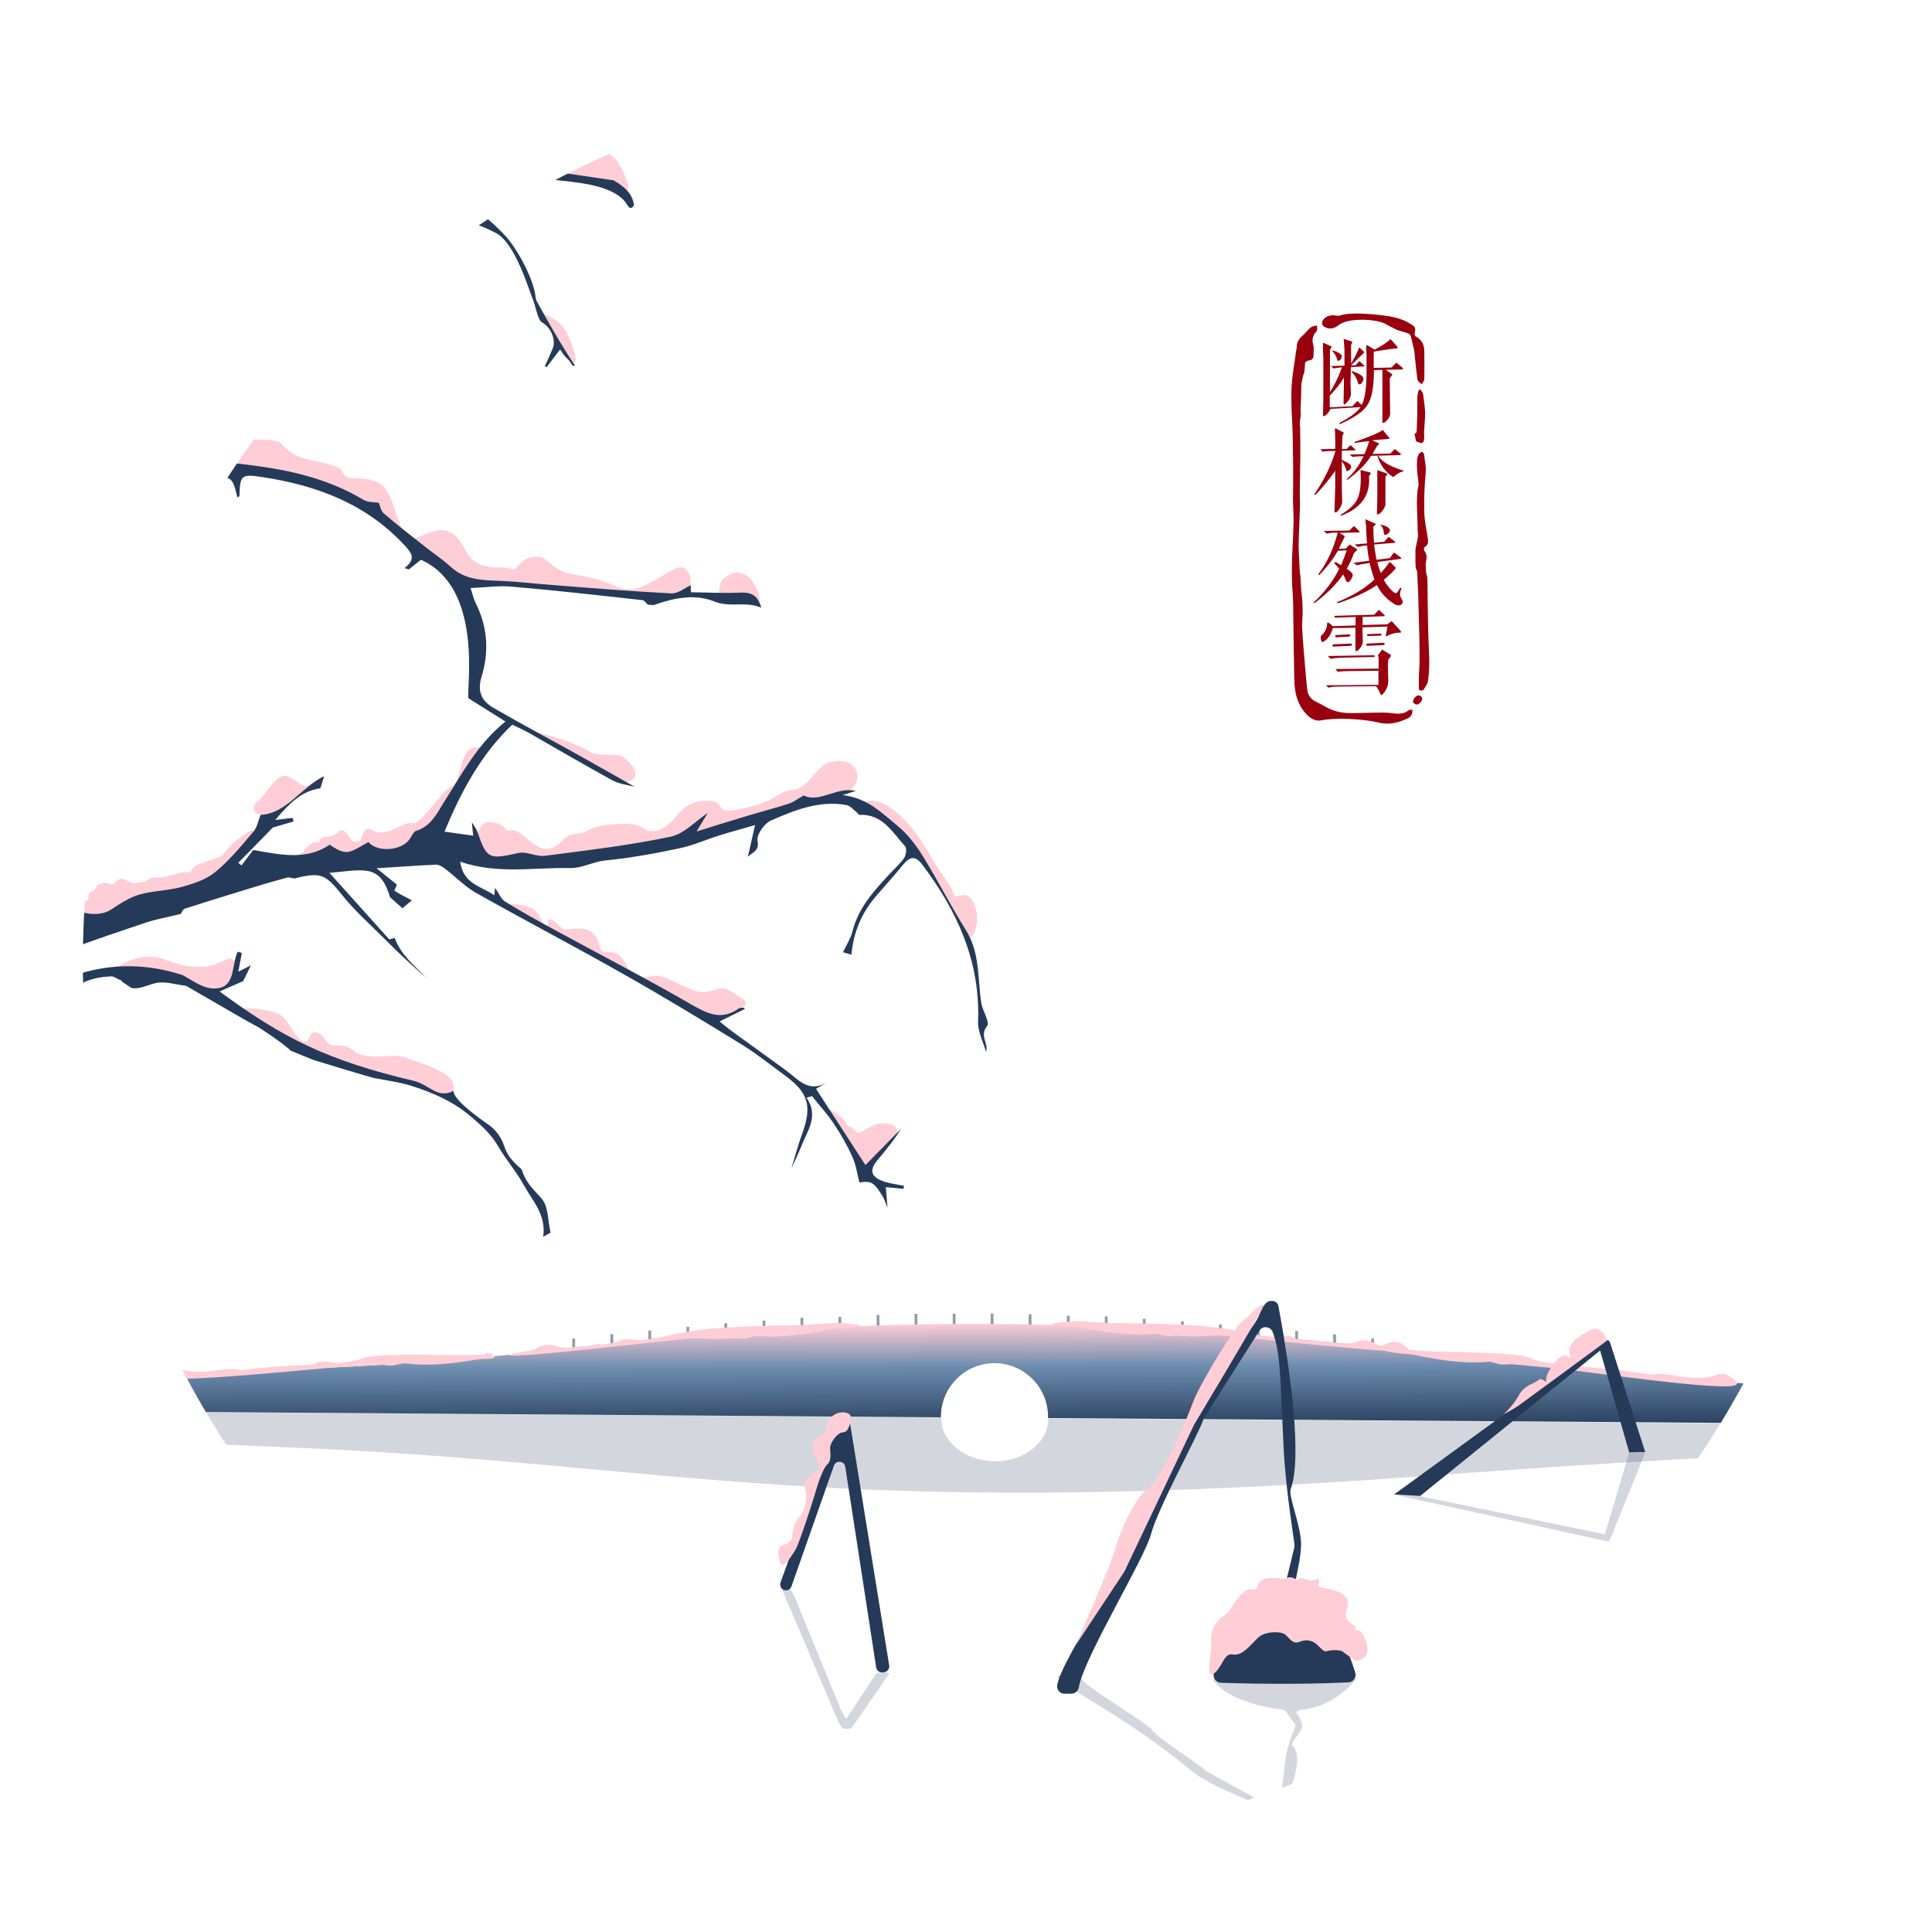 <svg height="1024" node-id="1" sillyvg="true" template-height="1024" template-width="1024" version="1.1" viewBox="0 0 1024 1024" width="1024" xmlns="http://www.w3.org/2000/svg" xmlns:xlink="http://www.w3.org/1999/xlink"><defs node-id="95"><linearGradient gradientTransform="matrix(-1 0.004 0.004 1 1406.643 -4.773)" gradientUnits="userSpaceOnUse" id="SVGID_3_" node-id="38" spreadMethod="pad" x1="1098.302" x2="1098.302" y1="702.567" y2="760.275"><stop offset="0" stop-color="#ffcdd6"/><stop offset="0.398" stop-color="#6d8daf"/><stop offset="1" stop-color="#253a59"/></linearGradient><clipPath id="SVGID_2_" node-id="9"><path d="M 980.70 510.00 C 980.70 634.23 931.35 753.37 843.51 841.21 C 755.67 929.05 636.53 978.40 512.30 978.40 C 388.07 978.40 268.93 929.05 181.09 841.21 C 93.25 753.37 43.90 634.23 43.90 510.00 C 43.90 385.77 93.25 266.63 181.09 178.79 C 268.93 90.95 388.07 41.60 512.30 41.60 C 636.53 41.60 755.67 90.95 843.51 178.79 C 931.35 266.63 980.70 385.77 980.70 510.00 Z" fill="#000000" fill-rule="nonzero" node-id="106" stroke="none" target-height="936.8" target-width="936.8" target-x="43.9" target-y="41.6"/></clipPath></defs><path d="M 2.50 -2.10 L 2.50 1021.90 L 1026.50 1021.90 L 1026.50 -2.10 L 2.50 -2.10 Z M 513.00 976.90 C 254.30 976.90 44.60 767.20 44.60 508.50 C 44.60 249.80 254.30 40.10 513.00 40.10 C 771.70 40.10 981.40 249.80 981.40 508.50 C 981.40 767.20 771.70 976.90 513.00 976.90 Z" fill="#eeebe6" fill-opacity="0" fill-rule="nonzero" node-id="110" stroke="none" target-height="1024" target-width="1024" target-x="2.5" target-y="-2.1"/><path d="M 980.40 512.00 C 980.40 636.23 931.05 755.37 843.21 843.21 C 755.37 931.05 636.23 980.40 512.00 980.40 C 387.77 980.40 268.63 931.05 180.79 843.21 C 92.95 755.37 43.60 636.23 43.60 512.00 C 43.60 387.77 92.95 268.63 180.79 180.79 C 268.63 92.95 387.77 43.60 512.00 43.60 C 636.23 43.60 755.37 92.95 843.21 180.79 C 931.05 268.63 980.40 387.77 980.40 512.00 Z" fill="none" node-id="112" stroke="none" target-height="936.8" target-width="936.8" target-x="43.6" target-y="43.6"/><g node-id="365"><g clip-path="url(#SVGID_2_)" group-id="1" id="sillyvg_g_1" node-id="116"><path d="M 728.28 717.21 L 726.78 717.22 L 726.74 709.42 L 728.24 709.41 Z" fill="#253a59" fill-opacity="0.5" fill-rule="nonzero" group-id="1,3,5,10,16,20" node-id="126" stroke="none" target-height="7.807" target-width="1.534" target-x="726.742" target-y="709.414"/><path d="M 708.13 715.03 L 706.63 715.04 L 706.60 707.24 L 708.10 707.23 Z" fill="#253a59" fill-opacity="0.5" fill-rule="nonzero" group-id="1,3,5,10,16,21" node-id="131" stroke="none" target-height="7.807" target-width="1.534" target-x="706.598" target-y="707.231"/><path d="M 687.99 713.26 L 686.49 713.27 L 686.46 705.47 L 687.96 705.46 Z" fill="#253a59" fill-opacity="0.5" fill-rule="nonzero" group-id="1,3,5,10,16,22" node-id="136" stroke="none" target-height="7.807" target-width="1.534" target-x="686.458" target-y="705.459"/><path d="M 667.75 711.59 L 666.25 711.59 L 666.22 703.79 L 667.72 703.79 Z" fill="#253a59" fill-opacity="0.5" fill-rule="nonzero" group-id="1,3,5,10,16,23" node-id="141" stroke="none" target-height="7.807" target-width="1.534" target-x="666.217" target-y="703.788"/><path d="M 647.61 709.82 L 646.11 709.82 L 646.08 702.02 L 647.58 702.02 Z" fill="#253a59" fill-opacity="0.5" fill-rule="nonzero" group-id="1,3,5,10,16,24" node-id="146" stroke="none" target-height="7.807" target-width="1.534" target-x="646.077" target-y="702.016"/><path d="M 627.47 708.14 L 625.97 708.15 L 625.94 700.35 L 627.44 700.34 Z" fill="#253a59" fill-opacity="0.5" fill-rule="nonzero" group-id="1,3,5,10,16,25" node-id="151" stroke="none" target-height="7.807" target-width="1.534" target-x="625.937" target-y="700.344"/><path d="M 607.23 706.78 L 605.73 706.79 L 605.70 698.99 L 607.20 698.98 Z" fill="#253a59" fill-opacity="0.5" fill-rule="nonzero" group-id="1,3,5,10,16,26" node-id="156" stroke="none" target-height="7.807" target-width="1.534" target-x="605.7" target-y="698.984"/><path d="M 587.10 705.52 L 585.60 705.53 L 585.56 697.73 L 587.06 697.72 Z" fill="#253a59" fill-opacity="0.5" fill-rule="nonzero" group-id="1,3,5,10,16,27" node-id="161" stroke="none" target-height="7.807" target-width="1.534" target-x="585.564" target-y="697.724"/><path d="M 566.97 705.19 L 565.47 705.19 L 565.44 697.39 L 566.94 697.39 Z" fill="#253a59" fill-opacity="0.5" fill-rule="nonzero" group-id="1,3,5,10,16,28" node-id="166" stroke="none" target-height="7.806" target-width="1.534" target-x="565.436" target-y="697.388"/><path d="M 546.74 704.34 L 545.24 704.35 L 545.20 696.55 L 546.70 696.54 Z" fill="#253a59" fill-opacity="0.5" fill-rule="nonzero" group-id="1,3,5,10,16,29" node-id="171" stroke="none" target-height="7.807" target-width="1.534" target-x="545.203" target-y="696.54"/><path d="M 526.61 704.00 L 525.11 704.01 L 525.08 696.21 L 526.58 696.20 Z" fill="#253a59" fill-opacity="0.5" fill-rule="nonzero" group-id="1,3,5,10,16,30" node-id="176" stroke="none" target-height="7.807" target-width="1.534" target-x="525.075" target-y="696.204"/><path d="M 506.48 704.08 L 504.98 704.09 L 504.95 696.29 L 506.45 696.28 Z" fill="#253a59" fill-opacity="0.5" fill-rule="nonzero" group-id="1,3,5,10,16,31" node-id="181" stroke="none" target-height="7.807" target-width="1.534" target-x="504.95" target-y="696.279"/><path d="M 486.26 704.15 L 484.76 704.16 L 484.73 696.36 L 486.23 696.35 Z" fill="#253a59" fill-opacity="0.5" fill-rule="nonzero" group-id="1,3,5,10,16,32" node-id="186" stroke="none" target-height="7.807" target-width="1.534" target-x="484.726" target-y="696.355"/><path d="M 466.14 704.74 L 464.64 704.75 L 464.61 696.95 L 466.11 696.94 Z" fill="#253a59" fill-opacity="0.5" fill-rule="nonzero" group-id="1,3,5,10,16,33" node-id="191" stroke="none" target-height="7.807" target-width="1.534" target-x="464.606" target-y="696.942"/><path d="M 445.92 705.74 L 444.42 705.75 L 444.39 697.95 L 445.89 697.94 Z" fill="#253a59" fill-opacity="0.5" fill-rule="nonzero" group-id="1,3,5,10,16,34" node-id="196" stroke="none" target-height="7.807" target-width="1.534" target-x="444.389" target-y="697.941"/><path d="M 425.80 706.23 L 424.30 706.23 L 424.27 698.43 L 425.77 698.43 Z" fill="#253a59" fill-opacity="0.5" fill-rule="nonzero" group-id="1,3,5,10,16,35" node-id="201" stroke="none" target-height="7.807" target-width="1.534" target-x="424.268" target-y="698.428"/><path d="M 405.69 707.74 L 404.19 707.75 L 404.16 699.95 L 405.66 699.94 Z" fill="#253a59" fill-opacity="0.5" fill-rule="nonzero" group-id="1,3,5,10,16,36" node-id="206" stroke="none" target-height="7.806" target-width="1.534" target-x="404.156" target-y="699.939"/><path d="M 385.48 709.15 L 383.98 709.16 L 383.94 701.36 L 385.44 701.35 Z" fill="#253a59" fill-opacity="0.5" fill-rule="nonzero" group-id="1,3,5,10,16,37" node-id="211" stroke="none" target-height="7.807" target-width="1.534" target-x="383.943" target-y="701.35"/><path d="M 365.37 711.07 L 363.87 711.08 L 363.83 703.28 L 365.33 703.27 Z" fill="#253a59" fill-opacity="0.5" fill-rule="nonzero" group-id="1,3,5,10,16,38" node-id="216" stroke="none" target-height="7.807" target-width="1.534" target-x="363.835" target-y="703.272"/><path d="M 345.16 712.99 L 343.66 713.00 L 343.63 705.20 L 345.13 705.19 Z" fill="#253a59" fill-opacity="0.5" fill-rule="nonzero" group-id="1,3,5,10,16,39" node-id="221" stroke="none" target-height="7.807" target-width="1.534" target-x="343.626" target-y="705.195"/><path d="M 325.05 714.92 L 323.55 714.92 L 323.52 707.12 L 325.02 707.12 Z" fill="#253a59" fill-opacity="0.5" fill-rule="nonzero" group-id="1,3,5,10,16,40" node-id="226" stroke="none" target-height="7.807" target-width="1.534" target-x="323.518" target-y="707.117"/><path d="M 304.85 717.25 L 303.35 717.26 L 303.31 709.46 L 304.81 709.45 Z" fill="#253a59" fill-opacity="0.5" fill-rule="nonzero" group-id="1,3,5,10,16,41" node-id="231" stroke="none" target-height="7.807" target-width="1.534" target-x="303.313" target-y="709.452"/><path d="M 555.50 750.80 C 555.40 735.10 542.70 722.50 527.00 722.50 C 511.30 722.60 498.70 735.30 498.70 751.00 C 498.70 751.10 498.70 751.10 498.70 751.20 L -592.80 743.40 C -592.80 743.40 -24.20 733.50 167.80 725.20 C 359.80 716.90 442.50 682.30 755.60 716.50 C 1138.80 758.40 1167.30 740.20 1167.30 740.20 L 1215.80 756.30 L 555.40 751.60 C 555.50 751.30 555.50 751.10 555.50 750.80 Z" fill="url(#SVGID_3_)" fill-rule="nonzero" group-id="1,3,5,10,17" node-id="237" stroke="none" target-height="76.1" target-width="1808.6" target-x="-592.8" target-y="682.3"/><path d="M 555.60 752.30 C 555.40 764.80 542.50 774.70 526.90 774.50 C 511.20 774.20 498.70 763.90 498.90 751.40 C 498.90 751.40 498.90 751.30 498.90 751.30 L -592.60 743.50 C -592.60 743.50 -24.20 758.70 167.70 767.80 C 359.60 776.90 442.00 805.50 755.40 782.30 C 1138.90 753.80 1214.10 773.10 1214.10 773.10 L 1215.90 756.50 L 555.50 751.80 C 555.60 751.90 555.60 752.10 555.60 752.30 Z" fill="#253a59" fill-opacity="0.2" fill-rule="nonzero" group-id="1,3,5,10,17,42" node-id="241" stroke="none" target-height="62" target-width="1808.5" target-x="-592.6" target-y="743.5"/><path d="M 82.90 728.10 C 82.90 728.10 88.10 722.50 93.20 724.80 C 98.20 727.10 106.70 727.60 114.70 726.30 C 122.60 725.00 128.40 726.20 128.40 726.20 C 128.40 726.20 143.00 724.10 162.60 723.50 C 169.30 723.30 165.50 721.80 171.10 721.70 C 173.60 721.60 176.90 722.50 179.50 722.30 C 202.10 720.70 177.10 717.00 243.60 718.30 C 248.50 718.40 252.60 718.00 255.70 718.00 C 258.90 718.00 257.10 715.40 261.40 718.50 C 261.40 718.50 265.10 720.50 255.20 720.30 C 252.80 720.20 233.20 725.00 214.60 722.60 C 212.90 722.40 209.80 723.60 207.70 723.80 C 205.40 723.90 203.70 723.30 201.60 723.40 C 191.50 724.00 183.20 724.50 180.20 724.60 C 170.80 724.90 87.10 734.10 82.90 729.70 C 81.40 728.20 82.90 728.10 82.90 728.10 Z" fill="#ffcdd6" fill-rule="nonzero" group-id="1,3,5,11" node-id="248" stroke="none" target-height="18.7" target-width="183.7" target-x="81.4" target-y="715.4"/><path d="M 279.10 716.10 C 279.40 716.10 282.20 715.80 283.40 715.20 C 284.40 714.60 289.30 711.40 293.50 713.20 C 298.60 715.30 303.00 713.90 311.10 713.40 C 311.70 713.40 315.30 712.80 317.20 712.40 C 317.50 712.30 317.90 712.30 318.20 712.50 C 318.40 712.70 319.60 712.70 323.70 712.00 C 330.40 710.90 326.50 710.20 332.10 709.90 C 334.60 709.70 337.90 710.50 340.50 710.20 C 363.00 707.80 355.60 703.30 422.10 702.40 C 427.00 702.30 431.10 701.80 434.20 701.70 C 436.10 701.60 440.80 701.10 445.10 701.20 C 446.90 701.30 468.60 702.90 445.10 704.00 C 444.70 704.00 444.30 704.00 443.80 704.00 C 441.40 704.00 420.00 709.80 401.40 708.10 C 399.70 707.90 396.60 709.30 394.60 709.50 C 392.30 709.70 390.60 709.10 388.50 709.30 C 378.40 710.30 370.00 709.10 367.00 709.30 C 357.60 709.90 273.50 720.10 270.00 718.30 C 268.80 717.80 276.50 716.60 279.10 716.10 Z" fill="#ffcdd6" fill-rule="nonzero" group-id="1,3,5,11" node-id="250" stroke="none" target-height="19" target-width="199.8" target-x="268.8" target-y="701.1"/><path d="M 920.20 732.30 C 920.20 732.30 915.20 726.50 910.10 728.60 C 905.00 730.70 896.50 730.90 888.60 729.20 C 880.80 727.60 874.90 728.60 874.90 728.60 C 874.90 728.60 860.40 726.00 840.80 724.60 C 834.10 724.10 838.00 722.80 832.40 722.40 C 829.90 722.20 826.60 723.00 824.00 722.70 C 801.50 720.20 826.60 717.50 760.10 716.30 C 755.20 716.20 751.10 715.70 748.00 715.60 C 744.80 715.50 742.50 706.40 730.50 714.50 C 730.50 714.50 731.30 716.70 748.50 717.90 C 750.90 718.10 770.30 723.40 788.90 721.80 C 790.60 721.60 793.70 723.00 795.70 723.20 C 798.00 723.40 799.70 722.90 801.80 723.10 C 811.90 724.10 820.20 724.90 823.20 725.10 C 832.60 725.70 915.90 738.20 920.30 733.90 C 921.60 732.40 920.20 732.30 920.20 732.30 Z" fill="#ffcdd6" fill-rule="nonzero" group-id="1,3,5,11" node-id="252" stroke="none" target-height="31.8" target-width="191.1" target-x="730.5" target-y="706.4"/><path d="M 734.30 713.70 C 734.00 713.70 731.20 713.40 730.00 712.80 C 729.00 712.20 724.10 709.10 719.90 710.90 C 714.80 713.10 710.40 711.70 702.30 711.30 C 701.70 711.30 698.10 710.70 696.20 710.40 C 695.90 710.30 695.50 710.30 695.20 710.50 C 695.00 710.70 693.80 710.70 689.70 710.10 C 683.00 709.10 686.90 708.30 681.30 708.00 C 678.80 707.90 675.50 708.60 672.90 708.40 C 650.30 706.20 657.80 701.70 591.20 701.30 C 586.30 701.30 582.20 700.80 579.10 700.70 C 577.20 700.70 572.50 700.10 568.20 700.30 C 566.40 700.40 544.70 702.20 568.30 703.10 C 568.70 703.10 569.10 703.10 569.60 703.10 C 572.00 703.10 593.40 708.70 612.00 706.90 C 613.70 706.70 616.80 708.10 618.90 708.20 C 621.20 708.40 622.90 707.80 625.00 708.00 C 635.10 708.90 643.50 707.60 646.50 707.80 C 655.90 708.30 740.10 717.80 743.50 716.00 C 744.60 715.30 736.90 714.20 734.30 713.70 Z" fill="#ffcdd6" fill-rule="nonzero" group-id="1,3,5,11" node-id="254" stroke="none" target-height="17.7" target-width="199.9" target-x="544.7" target-y="700.1"/><path d="M 872.00 769.60 L 853.30 711.40 C 853.30 711.40 852.60 709.70 851.20 710.50 C 849.80 711.40 738.90 792.10 738.90 792.10 L 752.70 792.90 L 848.10 715.80 L 863.50 769.80 L 872.00 769.60 Z" fill="#253a59" fill-rule="nonzero" group-id="1,3,6,12" node-id="262" stroke="none" target-height="83.2" target-width="133.1" target-x="738.9" target-y="709.7"/><path d="M 872.00 769.90 L 853.20 816.40 C 853.20 816.40 852.50 817.30 851.10 816.80 C 849.70 816.40 738.90 792.20 738.90 792.20 L 752.70 793.00 L 850.60 813.20 L 863.50 769.90 L 872.00 769.90 Z" fill="#253a59" fill-opacity="0.2" fill-rule="nonzero" group-id="1,3,6,12,18" node-id="266" stroke="none" target-height="47.4" target-width="133.1" target-x="738.9" target-y="769.9"/><path d="M 851.70 710.60 C 851.70 710.60 849.40 700.70 841.00 705.90 C 832.70 711.20 840.10 706.50 838.60 707.50 C 837.00 708.50 830.60 711.90 832.00 717.40 C 833.40 722.90 831.50 716.90 827.80 718.80 C 824.10 720.70 819.00 728.80 819.50 731.40 C 820.00 734.00 817.40 729.70 815.50 731.40 C 813.60 733.20 808.00 734.20 805.40 738.90 C 802.80 743.60 800.00 746.60 797.10 749.60 C 797.10 749.60 803.20 746.40 806.80 743.60 C 810.60 740.90 851.70 710.60 851.70 710.60 Z" fill="#ffcdd6" fill-rule="nonzero" group-id="1,3,6,12" node-id="269" stroke="none" target-height="48.9" target-width="54.6" target-x="797.1" target-y="700.7"/><path d="M 630.00 753.70 C 642.10 724.80 664.10 706.50 667.50 696.70 C 668.60 693.60 669.90 691.70 671.10 690.60 C 673.20 688.60 677.10 689.40 677.60 692.20 C 691.40 767.40 685.70 785.00 684.10 789.20 C 684.00 789.60 683.90 789.90 683.90 790.30 C 683.60 794.80 689.90 810.30 689.60 819.00 C 689.30 827.30 687.20 833.90 686.70 838.10 C 686.60 838.70 686.70 839.30 686.90 839.80 L 687.00 840.10 C 687.40 841.40 688.50 842.30 689.80 842.70 C 704.50 846.70 714.70 874.90 718.30 886.50 C 719.10 889.00 717.30 891.60 714.60 891.70 C 687.10 893.00 658.10 892.30 647.10 891.90 C 644.60 891.80 642.80 889.50 643.30 887.00 C 647.20 868.80 660.80 849.90 677.20 844.00 C 677.30 844.00 677.50 843.90 677.60 843.80 L 679.00 843.10 C 680.20 842.50 681.00 841.40 681.20 840.10 L 686.10 819.80 C 686.10 819.70 686.10 819.70 686.10 819.60 C 686.30 817.40 681.60 792.40 680.30 766.70 C 678.50 728.70 678.70 717.40 674.60 706.10 C 673.60 703.30 669.90 702.50 667.90 704.70 L 638.70 750.70 C 638.30 751.20 638.00 751.70 637.80 752.30 C 635.60 759.70 613.90 798.80 610.10 813.00 C 606.50 826.50 574.30 878.90 571.80 894.30 C 571.50 896.20 569.80 897.70 567.80 897.70 L 564.30 897.70 C 561.70 897.70 559.80 895.40 560.40 892.80 C 564.30 875.90 595.90 835.40 630.00 753.70 Z" fill="#253a59" fill-rule="nonzero" group-id="1,3,6,12" node-id="271" stroke="none" target-height="209.1" target-width="159.3" target-x="559.8" target-y="688.6"/><path d="M 630.80 938.00 C 643.10 948.20 665.20 954.50 668.70 958.00 C 669.80 959.10 671.10 959.70 672.40 960.10 C 674.50 960.80 678.40 960.50 678.90 959.50 C 692.30 932.80 686.50 926.60 684.90 925.10 C 684.80 925.00 684.70 924.80 684.70 924.70 C 684.40 923.10 690.50 917.60 690.20 914.50 C 689.90 911.60 687.70 909.20 687.10 907.80 C 687.00 907.60 687.10 907.40 687.30 907.20 L 687.40 907.10 C 687.80 906.60 688.90 906.30 690.20 906.20 C 704.90 904.70 714.90 894.70 718.40 890.50 C 719.20 889.60 717.30 888.70 714.70 888.70 C 687.20 888.40 658.20 888.80 647.20 889.00 C 644.70 889.00 642.90 889.90 643.40 890.80 C 647.40 897.20 661.10 903.80 677.60 905.80 C 677.70 905.80 677.90 905.80 678.00 905.90 L 679.40 906.10 C 680.60 906.30 681.40 906.70 681.60 907.10 L 686.60 914.30 C 686.60 914.30 686.60 914.30 686.60 914.40 C 686.80 915.20 682.20 924.10 681.20 933.20 C 679.60 946.70 679.90 950.70 675.90 954.70 C 674.90 955.70 671.30 956.00 669.20 955.20 L 639.80 939.00 C 639.40 938.80 639.10 938.60 638.90 938.40 C 636.70 935.80 614.70 922.10 610.80 917.10 C 607.10 912.30 574.60 894.00 572.00 888.50 C 571.70 887.80 570.00 887.30 568.00 887.30 L 564.50 887.30 C 561.90 887.30 560.00 888.20 560.60 889.00 C 564.40 895.10 596.20 909.30 630.80 938.00 Z" fill="#253a59" fill-opacity="0.2" fill-rule="nonzero" group-id="1,3,6,12,19" node-id="275" stroke="none" target-height="73.5" target-width="159.2" target-x="560" target-y="887.3"/><path d="M 659.70 699.30 C 659.70 699.30 672.00 687.10 669.20 693.20 C 666.40 699.30 632.90 755.10 632.90 755.10 L 596.00 832.90 L 570.20 871.90 C 570.20 871.90 588.70 829.60 590.50 822.70 C 592.30 815.70 600.30 794.80 608.20 789.20 C 616.10 783.60 628.70 752.80 632.40 743.00 C 636.00 733.20 656.40 699.70 659.70 699.30 Z" fill="#ffcdd6" fill-rule="nonzero" group-id="1,3,6,12" node-id="278" stroke="none" target-height="184.8" target-width="101.8" target-x="570.2" target-y="687.1"/><path d="M 718.50 880.30 C 718.50 880.30 729.30 880.20 722.60 866.80 C 720.10 861.80 718.00 865.90 718.40 863.10 C 718.80 860.30 710.90 860.70 714.10 852.00 C 715.50 848.00 713.90 843.30 700.10 841.40 C 696.80 840.90 701.50 835.30 697.30 837.20 C 693.10 839.10 691.10 835.30 688.90 836.70 C 686.70 838.10 684.90 834.80 682.10 836.40 C 679.30 838.00 668.20 833.00 666.10 841.60 C 665.30 845.00 662.10 836.00 651.20 854.20 C 649.50 857.00 641.10 858.30 641.90 871.70 C 642.20 876.70 638.70 890.50 643.40 887.00 C 648.10 883.50 648.60 875.90 653.50 876.90 C 658.40 877.90 663.10 871.50 666.90 867.90 C 670.70 864.40 679.40 864.50 681.50 866.60 C 683.70 868.70 685.40 871.60 688.80 870.20 C 692.30 868.80 695.20 869.30 697.70 871.40 C 700.20 873.50 701.40 875.80 703.50 875.10 C 705.60 874.40 710.60 874.40 711.70 875.40 C 712.80 876.40 718.50 880.30 718.50 880.30 Z" fill="#ffcdd6" fill-rule="nonzero" group-id="1,3,6,12" node-id="280" stroke="none" target-height="57.5" target-width="90.6" target-x="638.7" target-y="833"/><path d="M 471.30 882.80 L 450.80 755.90 C 450.60 754.40 449.30 753.30 447.70 753.30 L 446.90 753.30 C 445.60 753.30 444.40 754.10 444.00 755.30 L 413.70 838.70 C 413.30 839.80 413.60 841.10 414.40 842.00 L 414.40 842.00 C 416.00 843.60 418.80 843.00 419.50 840.80 L 442.00 776.80 C 443.10 773.80 447.50 774.20 448.00 777.40 L 464.40 883.80 C 464.60 885.30 465.90 886.40 467.50 886.40 L 468.20 886.40 C 470.10 886.30 471.60 884.60 471.30 882.80 Z" fill="#253a59" fill-rule="nonzero" group-id="1,3,6" node-id="283" stroke="none" target-height="133.1" target-width="58.3" target-x="413.3" target-y="753.3"/><path d="M 471.30 887.10 L 451.50 915.70 C 451.30 916.00 450.00 916.30 448.40 916.30 L 447.60 916.30 C 446.30 916.30 445.20 914.00 444.80 913.70 L 413.60 840.30 C 414.50 839.50 415.00 841.30 415.80 841.10 L 416.70 841.30 C 417.80 840.60 420.20 844.20 420.90 845.70 L 446.20 907.40 C 447.30 908.10 448.10 911.60 448.60 910.90 L 464.40 887.00 C 464.60 886.70 465.90 886.40 467.50 886.40 L 468.20 886.40 C 470.10 886.30 471.60 886.70 471.30 887.10 Z" fill="#253a59" fill-opacity="0.2" fill-rule="nonzero" group-id="1,3,6,13" node-id="287" stroke="none" target-height="76.8" target-width="58" target-x="413.6" target-y="839.5"/><path d="M 438.00 755.90 C 439.00 751.00 443.80 747.60 448.60 748.80 C 450.00 749.20 450.90 749.80 450.90 751.00 C 450.70 755.00 449.70 759.10 446.70 759.20 C 443.70 759.30 440.20 764.70 440.00 766.90 C 439.80 769.10 441.10 773.80 438.50 776.20 C 435.90 778.60 433.30 787.10 431.60 792.90 C 429.90 798.70 423.20 819.10 421.50 821.60 C 419.80 824.10 415.00 832.70 413.50 828.20 C 412.00 823.70 412.00 820.10 414.70 819.10 C 417.40 818.20 419.90 816.40 419.90 814.30 C 419.90 812.30 421.10 806.60 423.10 804.80 C 425.10 803.00 427.30 798.50 427.30 792.90 C 427.30 787.30 423.90 787.00 429.10 782.40 C 434.30 777.80 434.70 780.90 433.70 776.20 C 432.70 771.50 429.20 768.30 431.50 764.20 C 433.90 760.10 437.40 761.00 437.60 757.80 C 437.80 757.30 437.90 756.60 438.00 755.90 Z" fill="#ffcdd6" fill-rule="nonzero" group-id="1,3,6" node-id="290" stroke="none" target-height="85.1" target-width="38.9" target-x="412" target-y="747.6"/><path d="M -10.00 503.00 L -10.50 493.50 C -10.50 493.50 -7.10 490.50 -2.80 490.80 C 1.50 491.20 2.60 490.50 2.60 490.50 L 3.80 489.30 C 4.60 488.50 5.70 488.00 6.90 488.00 L 7.20 488.00 C 7.20 488.00 6.60 484.10 9.00 483.80 C 9.60 483.70 10.20 483.70 10.80 483.70 C 12.80 483.80 14.60 482.60 15.20 480.70 L 15.20 480.60 C 15.20 480.60 15.00 479.40 17.10 480.40 C 19.20 481.40 18.70 477.70 22.80 478.90 C 26.80 480.10 22.50 474.70 28.50 475.60 C 31.80 476.10 32.70 475.70 32.80 475.20 C 33.00 474.50 33.60 474.10 34.30 473.90 L 34.30 473.90 C 36.80 473.20 39.60 474.10 41.30 476.00 L 42.10 476.90 L 42.10 476.90 C 43.30 478.10 45.40 478.10 46.60 476.90 L 46.90 476.60 C 46.90 476.60 46.60 473.10 48.60 472.50 C 50.50 471.90 51.70 468.80 51.70 468.80 L 53.70 468.30 C 55.20 467.90 56.70 468.00 58.10 468.50 L 58.10 468.50 C 59.10 468.90 60.20 468.60 61.00 467.80 L 61.90 466.90 C 63.00 465.80 64.60 465.50 65.90 466.10 L 69.40 467.70 C 70.20 468.00 71.00 468.10 71.80 468.00 L 75.90 467.40 C 76.80 467.30 77.60 466.90 78.30 466.40 C 79.30 465.70 81.20 464.80 83.90 465.10 C 88.30 465.60 94.30 461.90 98.70 462.30 C 103.10 462.80 99.90 459.90 106.20 457.70 C 110.80 456.10 114.50 454.90 116.10 454.30 C 116.80 454.10 117.40 453.70 117.80 453.20 L 122.10 448.30 C 123.90 446.20 134.70 437.80 134.60 440.60 L 130.70 446.20 C 130.70 446.80 127.00 451.60 126.60 452.10 C 124.10 455.10 114.80 465.90 111.70 468.30 C 108.10 471.20 100.90 473.60 95.80 473.10 C 90.70 472.70 61.00 482.00 55.70 484.90 C 50.60 487.90 -8.30 506.20 -10.00 503.00 Z" fill="#ffcdd6" fill-rule="nonzero" group-id="1,3,7,14" node-id="297" stroke="none" target-height="68.4" target-width="145.2" target-x="-10.5" target-y="437.8"/><path d="M 152.20 456.00 L 160.40 451.70 C 160.40 451.70 166.40 443.10 170.90 447.50 C 175.40 451.90 163.40 444.40 173.60 443.50 C 180.10 442.90 179.60 437.90 183.10 441.10 C 186.60 444.30 185.20 447.40 190.70 445.60 C 192.40 445.00 191.60 436.50 198.20 440.30 C 204.80 444.10 214.40 435.10 218.70 436.30 C 223.00 437.50 234.80 418.00 239.50 416.80 C 244.20 415.70 243.40 398.20 250.70 396.40 C 258.00 394.60 255.50 399.40 255.50 399.40 L 239.00 426.50 L 226.90 444.80 L 215.10 453.60 L 192.50 454.50 L 152.20 456.00 Z" fill="#ffcdd6" fill-rule="nonzero" group-id="1,3,7,14" node-id="299" stroke="none" target-height="61.4" target-width="105.8" target-x="152.2" target-y="394.6"/><path d="M 136.40 431.30 C 135.60 430.80 132.30 428.50 136.50 424.90 C 141.30 420.80 145.50 412.00 150.30 411.20 C 154.10 410.60 160.20 417.40 162.50 416.80 C 163.10 416.60 171.70 410.70 171.80 411.30 L 163.90 417.70 C 164.00 418.10 163.80 418.60 163.40 418.80 L 155.70 424.10 C 155.70 424.10 155.60 424.20 155.60 424.20 L 148.80 430.70 C 148.60 430.90 148.40 431.00 148.10 431.00 L 138.40 431.80 C 138.30 431.80 138.10 431.80 138.00 431.80 C 138.00 431.80 136.50 431.40 136.40 431.30 Z" fill="#ffcdd6" fill-rule="nonzero" group-id="1,3,7,14" node-id="301" stroke="none" target-height="21.2" target-width="39.5" target-x="132.3" target-y="410.6"/><path d="M 120.10 247.50 C 120.10 247.50 116.60 233.60 132.30 233.00 C 143.40 232.60 147.60 233.70 148.80 235.00 C 152.10 238.60 156.00 241.60 160.80 242.90 C 163.00 243.50 165.40 244.10 167.90 244.60 C 184.10 247.60 180.30 250.40 183.40 252.60 C 186.50 254.80 199.90 250.90 205.40 260.80 C 210.90 270.70 211.00 281.00 216.60 284.90 C 222.10 288.80 236.10 270.20 246.40 291.20 C 252.70 304.00 264.60 299.20 271.80 301.70 C 274.60 302.70 275.50 293.80 286.60 295.30 C 290.60 295.80 292.20 302.80 305.40 304.70 C 327.60 308.00 328.80 316.20 341.80 310.20 C 354.80 304.20 360.20 297.10 364.40 302.80 C 368.60 308.50 363.50 316.90 363.50 316.90 C 363.50 316.90 350.80 317.70 347.10 317.20 C 343.40 316.70 338.40 316.00 329.10 315.40 C 319.80 314.80 291.60 312.70 286.40 311.70 C 281.20 310.70 254.40 310.50 251.20 309.70 C 248.00 309.00 239.80 306.60 237.50 304.60 C 235.20 302.60 215.10 287.80 209.50 282.40 C 203.90 277.00 194.60 269.20 191.00 267.30 C 187.40 265.40 167.40 258.10 163.50 256.40 C 159.50 254.70 122.90 249.00 120.10 247.50 Z" fill="#ffcdd6" fill-rule="nonzero" group-id="1,3,7,14" node-id="303" stroke="none" target-height="85.1" target-width="252" target-x="116.6" target-y="232.6"/><path d="M 383.90 306.30 C 395.80 296.80 403.40 314.20 402.60 318.30 C 401.80 322.40 381.30 315.80 381.30 315.80 C 381.30 315.80 380.20 309.30 383.90 306.30 Z" fill="#ffcdd6" fill-rule="nonzero" group-id="1,3,7,14" node-id="305" stroke="none" target-height="25.6" target-width="23.2" target-x="380.2" target-y="296.8"/><path d="M 284.50 388.30 C 284.50 388.30 300.00 391.10 314.00 399.10 C 317.00 400.80 327.80 399.10 330.40 401.30 C 345.60 413.90 329.20 415.30 329.20 415.30 L 284.50 388.30 Z" fill="#ffcdd6" fill-rule="nonzero" group-id="1,3,7,14" node-id="307" stroke="none" target-height="27" target-width="61.1" target-x="284.5" target-y="388.3"/><path d="M 253.00 442.10 C 253.00 442.10 254.70 435.40 259.20 435.70 C 269.20 436.20 266.40 441.10 270.80 440.10 C 278.00 438.40 286.00 459.20 298.70 444.90 C 302.20 440.90 308.20 442.40 311.10 440.40 C 317.10 436.30 335.60 435.70 339.10 438.00 C 346.00 442.60 351.70 440.70 358.60 432.50 C 362.10 428.30 366.50 424.40 374.00 424.40 C 386.00 424.50 377.50 431.40 390.40 429.20 C 412.10 425.50 412.00 419.00 420.00 418.70 C 428.00 418.40 432.70 406.20 439.00 404.30 C 456.20 398.90 460.80 417.70 443.90 422.30 C 425.90 427.20 358.60 445.50 358.60 445.50 C 358.60 445.50 299.40 458.50 283.10 458.40 C 266.80 458.30 252.20 452.90 252.20 452.90 L 253.00 442.10 Z" fill="#ffcdd6" fill-rule="nonzero" group-id="1,3,7,14" node-id="309" stroke="none" target-height="60.3" target-width="208.6" target-x="252.2" target-y="398.9"/><path d="M 458.70 425.00 C 458.70 425.00 472.90 418.10 493.70 454.50 C 498.60 463.10 504.40 469.50 505.40 473.70 C 506.40 477.90 512.50 469.90 516.40 479.20 C 520.30 488.50 515.70 497.00 514.00 497.00 C 512.30 497.00 504.30 481.20 504.30 481.20 L 492.90 461.10 L 471.70 437.10 L 458.70 425.00 Z" fill="#ffcdd6" fill-rule="nonzero" group-id="1,3,7,14" node-id="311" stroke="none" target-height="78.9" target-width="61.6" target-x="458.7" target-y="418.1"/><path d="M 269.80 479.10 C 269.80 479.10 275.20 478.80 281.00 481.00 C 286.80 483.20 288.40 492.40 289.90 492.90 C 291.40 493.40 288.70 485.90 292.20 487.40 C 295.70 489.00 297.40 492.70 299.30 492.70 C 301.10 492.70 310.20 490.80 314.10 494.50 C 318.00 498.20 317.20 501.90 318.90 503.80 C 320.60 505.70 325.20 502.70 329.30 507.50 C 333.40 512.20 332.50 515.40 336.90 517.80 C 341.30 520.20 345.40 514.90 352.90 518.30 C 360.40 521.70 361.90 522.90 369.20 525.30 C 376.50 527.70 380.90 521.50 386.50 524.90 C 392.10 528.30 396.90 530.70 394.70 532.90 C 392.50 535.10 385.50 538.10 385.50 538.10 L 376.70 539.60 L 345.40 523.60 L 301.00 498.60 L 284.30 489.90 L 270.50 483.50 L 269.80 479.10 Z" fill="#ffcdd6" fill-rule="nonzero" group-id="1,3,7,14" node-id="313" stroke="none" target-height="60.8" target-width="127.1" target-x="269.8" target-y="478.8"/><path d="M 450.70 597.10 C 454.00 599.10 453.90 601.70 457.10 599.60 C 458.20 598.90 462.10 596.90 464.00 596.10 C 467.90 594.40 481.20 595.50 472.90 604.00 C 464.60 612.50 459.90 619.90 459.90 619.90 L 456.30 617.60 L 437.30 586.80 C 437.30 586.80 446.00 590.80 448.10 594.80 C 449.90 598.50 450.30 596.90 450.70 597.10 Z" fill="#ffcdd6" fill-rule="nonzero" group-id="1,3,7,14" node-id="315" stroke="none" target-height="33.1" target-width="43.9" target-x="437.3" target-y="586.8"/><path d="M 227.80 105.20 C 230.40 97.20 243.40 71.80 267.90 83.60 C 292.40 95.40 295.00 81.80 303.90 83.20 C 312.80 84.60 320.90 74.20 328.70 88.10 C 336.50 102.00 331.20 102.50 331.20 102.50 L 317.60 97.20 L 287.50 92.60 L 265.10 92.80 L 257.60 97.30 L 249.10 106.70 L 243.90 110.10 L 227.80 105.20 Z" fill="#ffcdd6" fill-rule="nonzero" group-id="1,3,7,14" node-id="317" stroke="none" target-height="38.3" target-width="108.7" target-x="227.8" target-y="71.8"/><path d="M 287.70 166.20 C 287.70 166.20 293.20 168.00 297.60 172.30 C 301.90 176.60 306.40 191.20 304.70 191.90 C 303.00 192.60 298.80 189.30 296.00 183.30 C 293.20 177.30 287.70 166.20 287.70 166.20 Z" fill="#ffcdd6" fill-rule="nonzero" group-id="1,3,7,14" node-id="319" stroke="none" target-height="26.4" target-width="18.7" target-x="287.7" target-y="166.2"/><path d="M 61.60 513.00 C 68.00 508.30 78.30 505.10 87.60 508.60 C 96.90 512.10 99.80 512.30 107.80 512.40 C 115.80 512.50 121.50 505.00 124.50 509.60 C 127.60 514.10 121.30 521.70 121.30 521.70 C 121.30 521.70 114.80 528.00 105.80 524.30 C 96.80 520.60 88.80 518.30 79.70 517.40 C 70.60 516.50 62.00 514.60 62.00 514.60 L 61.60 513.00 Z" fill="#ffcdd6" fill-rule="nonzero" group-id="1,3,7,14" node-id="321" stroke="none" target-height="23" target-width="66" target-x="61.6" target-y="505"/><path d="M 129.10 534.30 C 129.10 534.30 145.60 534.60 149.90 538.90 C 154.20 543.20 156.40 549.80 160.50 551.80 C 164.60 553.80 163.60 546.00 167.70 547.10 C 171.80 548.20 172.40 553.20 175.90 553.90 C 179.40 554.50 182.90 552.90 188.00 557.40 C 193.10 562.00 209.90 558.60 213.40 560.10 C 216.90 561.60 238.90 567.10 240.20 574.50 C 241.50 581.90 237.50 580.40 237.50 580.40 L 228.30 578.20 L 216.80 573.50 L 191.90 567.10 L 162.00 558.10 L 129.70 537.70 C 129.70 537.70 127.60 537.30 129.10 534.30 Z" fill="#ffcdd6" fill-rule="nonzero" group-id="1,3,7,14" node-id="323" stroke="none" target-height="47.6" target-width="113.9" target-x="127.6" target-y="534.3"/><path d="M 304.70 193.60 C 304.70 193.60 298.00 184.40 284.20 159.10 C 284.10 158.70 283.90 157.60 283.90 157.60 C 283.00 148.20 274.40 132.30 268.20 125.40 C 262.10 118.60 248.00 106.20 246.00 109.60 C 250.60 109.00 248.70 105.00 261.20 96.40 C 263.20 95.00 265.70 94.30 268.10 94.40 C 276.70 94.50 285.20 94.30 293.60 95.30 C 305.60 96.70 321.50 97.70 329.80 105.30 C 333.00 108.20 333.50 112.70 336.10 108.60 C 334.90 102.80 332.20 99.80 325.30 95.60 C 314.30 94.00 286.70 89.70 282.70 89.80 C 277.10 89.90 263.60 86.90 257.80 93.30 C 254.50 96.90 244.80 105.20 244.80 105.20 C 239.10 110.10 230.90 101.10 224.40 105.10 C 220.70 107.30 211.50 104.60 206.20 105.60 C 200.50 106.70 198.70 112.10 193.50 114.80 C 184.70 119.50 146.70 165.00 137.30 170.40 C 133.90 172.30 118.60 186.50 118.60 186.50 C 113.80 192.80 109.00 194.30 104.60 199.30 C 100.10 204.30 95.40 209.30 90.10 213.40 C 79.10 221.80 71.40 233.60 58.40 240.60 C 44.60 248.00 29.00 244.90 15.70 253.10 C 15.80 251.80 -7.90 260.70 -19.90 265.80 C -19.60 266.50 -19.30 267.20 -19.00 267.80 C -17.10 267.60 -15.20 267.80 -13.40 267.30 C 3.30 262.40 19.90 257.20 36.60 252.40 C 38.90 251.70 43.20 251.90 44.00 253.20 C 45.90 256.30 48.60 259.70 45.10 264.30 C 35.70 276.80 27.10 289.90 17.80 302.50 C 16.30 304.50 13.00 305.20 10.00 306.70 C 12.30 317.00 2.90 324.40 -1.50 333.50 C -4.40 339.40 -9.60 344.30 -13.70 349.60 C -15.30 351.70 -16.90 353.90 -18.50 356.00 C -20.20 352.80 -20.40 350.20 -20.40 347.60 C -20.30 334.30 -20.10 321.00 -19.90 307.70 C -19.80 304.00 -21.20 299.70 -15.30 298.70 C -14.60 298.60 -14.40 295.80 -13.90 294.20 C -14.40 294.10 -14.90 293.90 -15.40 293.80 C -16.60 294.90 -17.90 296.00 -20.00 298.00 C -21.10 285.20 -22.00 273.60 -22.90 262.50 C -29.50 263.10 -24.80 267.20 -25.50 271.20 C -24.80 282.10 -23.40 292.40 -23.70 302.70 C -24.20 323.50 -25.40 344.40 -26.60 365.20 C -26.80 367.70 -29.10 370.10 -30.40 372.60 C -31.10 372.40 -31.90 372.10 -32.60 371.90 C -34.40 358.20 -36.50 344.60 -37.80 330.90 C -38.40 324.80 -37.10 318.60 -36.70 312.60 C -44.20 305.30 -41.40 293.60 -46.00 284.20 C -47.30 286.30 -48.00 288.60 -48.40 290.90 C -48.60 292.30 -48.10 293.80 -47.90 295.20 C -46.30 307.00 -44.60 318.70 -43.30 330.60 C -42.60 336.90 -42.90 343.40 -42.70 350.60 C -42.40 351.20 -41.00 352.90 -40.60 354.80 C -39.80 359.80 -40.10 365.00 -38.80 369.90 C -36.60 378.40 -39.80 385.30 -46.30 389.30 C -51.00 392.20 -52.80 401.40 -60.00 397.40 C -61.10 401.50 -60.90 406.40 -63.30 409.20 C -78.20 426.60 -93.90 443.30 -108.80 460.70 C -117.20 470.50 -124.50 481.30 -132.30 491.60 L -172.20 550.60 L -157.80 557.50 L -127.10 504.70 L -127.10 504.70 C -125.10 500.90 -123.20 498.80 -121.10 497.80 L -116.50 492.60 C -114.00 483.40 -107.70 480.60 -100.40 478.90 C -100.80 478.20 -101.20 477.60 -101.60 476.90 C -103.70 477.60 -105.70 478.30 -107.80 479.00 C -108.10 478.50 -108.10 478.50 -108.50 478.00 C -93.70 460.70 -78.90 443.40 -64.10 426.00 C -63.10 426.50 -63.20 426.40 -62.30 426.90 C -62.90 430.10 -63.60 433.20 -64.20 436.40 C -63.70 436.50 -63.30 436.60 -62.80 436.80 C -61.90 433.10 -61.00 429.40 -60.00 425.00 C -51.30 425.10 -41.90 424.90 -32.70 425.60 C -30.70 425.70 -27.90 428.70 -27.40 430.90 C -24.30 444.40 -22.00 458.10 -18.80 471.60 C -17.60 476.40 -18.90 480.30 -21.30 483.10 L -20.00 487.30 C -19.10 486.80 -18.10 486.30 -17.10 485.90 C -17.00 487.80 -16.40 490.90 -16.70 493.90 C -16.80 494.50 -17.00 495.20 -17.30 495.80 L -16.50 498.30 L -16.00 501.40 L -23.00 522.10 L -43.20 542.00 L -90.70 596.00 L -102.30 626.40 L -124.50 661.60 L -147.80 697.00 L -165.20 741.20 L -173.70 758.00 C -173.30 760.10 -173.90 763.60 -174.70 765.70 C -175.50 767.70 -178.50 768.90 -179.60 769.70 C -178.40 772.60 -177.30 775.20 -176.50 777.10 C -177.90 776.90 -179.20 776.70 -180.40 776.60 L -181.30 783.90 C -173.00 792.00 -165.20 799.70 -157.70 807.00 L -153.90 804.70 C -153.90 804.70 -130.30 740.20 -130.10 735.30 L -130.10 735.30 C -130.00 733.70 -130.00 732.10 -129.90 730.60 C -129.50 730.50 -129.10 730.50 -128.80 730.40 L -119.40 695.50 C -119.60 695.40 -119.80 695.30 -120.00 695.20 C -118.60 692.00 -117.20 688.80 -115.70 685.70 C -113.80 681.90 -111.80 678.40 -108.90 676.40 L -94.60 653.40 L -88.10 642.00 C -88.10 642.00 -88.10 642.00 -88.10 642.00 C -88.10 642.00 -88.00 642.00 -88.00 641.90 L -81.90 631.10 L -65.10 618.10 C -65.30 617.70 -65.60 617.30 -65.90 616.80 C -65.60 616.60 -65.30 616.30 -65.00 616.10 C -64.60 616.40 -64.10 616.70 -63.70 616.90 L -59.50 613.60 C -60.80 613.40 -62.20 613.10 -63.50 612.80 C -60.40 610.80 -57.50 609.00 -54.40 607.10 L -49.90 600.00 C -51.30 600.40 -52.80 600.70 -54.30 601.00 C -49.50 590.00 -30.20 582.20 -13.60 582.00 L -14.20 579.80 C -15.40 579.70 -16.50 579.70 -17.70 579.60 C -19.70 579.50 -21.60 578.30 -23.50 577.70 C -30.30 580.20 -37.40 582.90 -44.50 585.60 C -44.80 585.10 -44.70 585.20 -45.00 584.70 C -36.60 578.00 -28.10 571.30 -18.90 563.90 L -19.80 560.80 C -27.70 565.90 -35.60 571.00 -43.60 576.10 C -42.20 570.80 -40.10 566.70 -34.00 564.90 C -31.70 564.20 -25.00 561.30 -31.40 555.10 C -25.70 552.40 -20.40 549.90 -15.10 547.40 L -7.50 546.10 C -5.00 544.20 -2.40 543.20 1.00 544.70 L 3.00 544.40 L 24.20 539.50 L 31.90 531.80 C 31.80 531.80 31.70 531.80 31.60 531.80 C 39.20 521.00 48.50 517.90 59.00 517.50 C 60.30 517.50 61.60 518.50 62.90 519.10 L 62.90 519.10 C 62.90 519.10 62.90 519.10 62.90 519.10 C 62.90 519.10 62.90 519.10 62.90 519.10 C 63.30 519.30 64.00 519.30 64.20 519.60 C 64.40 519.90 64.60 520.10 64.80 520.40 L 69.60 523.60 C 73.80 524.60 78.20 522.00 82.80 521.00 C 87.50 520.00 92.80 521.80 98.60 522.50 L 130.80 541.10 L 136.70 544.30 C 136.70 544.20 148.60 551.90 153.50 556.30 C 153.60 556.40 153.80 556.60 153.90 556.80 L 165.80 561.70 C 165.80 561.70 198.90 571.90 199.10 571.50 C 205.50 572.80 212.10 573.60 218.30 575.60 C 229.30 579.10 239.80 583.60 249.00 591.30 C 254.80 596.20 260.10 600.80 264.00 607.50 C 268.20 614.70 273.80 621.10 277.80 628.40 C 282.30 636.60 289.60 643.90 287.90 655.50 C 290.20 654.20 292.00 653.30 291.80 653.30 C 290.30 646.70 290.70 639.70 287.30 635.60 C 283.70 631.10 279.00 627.80 276.50 619.80 C 270.70 614.80 268.70 611.80 267.20 607.30 C 265.70 602.80 262.80 598.80 258.90 596.10 C 250.30 590.10 240.60 582.60 240.30 578.20 C 231.90 582.60 227.40 574.80 219.40 572.90 C 173.90 562.20 150.20 550.40 116.40 525.50 C 121.00 523.50 124.50 521.90 128.90 520.00 C 129.70 518.30 131.40 515.00 133.00 511.60 C 130.90 512.70 128.60 513.90 126.30 515.00 C 127.00 511.50 127.60 508.30 128.20 505.10 C 126.90 504.70 127.30 504.80 126.00 504.40 C 122.40 511.60 125.40 524.40 112.80 523.90 C 107.10 523.70 101.70 519.40 96.70 516.80 C 63.30 506.00 33.00 514.50 4.50 536.10 C 5.30 531.70 5.70 529.50 6.20 527.10 C -2.50 532.70 -10.60 537.90 -18.80 543.20 C -19.60 542.50 -19.70 542.50 -20.50 541.90 C -18.20 534.40 -13.60 530.10 -8.30 530.90 C -3.90 526.40 -1.40 522.70 2.10 520.50 C 24.90 505.80 50.70 498.10 76.10 489.40 C 82.40 487.20 89.10 486.10 95.80 484.40 C 96.10 484.00 96.80 482.00 98.00 481.60 C 111.30 477.30 124.60 473.30 137.90 469.20 C 142.20 467.90 146.50 466.70 152.70 465.00 C 154.00 465.20 154.00 465.20 156.10 465.60 C 170.30 462.00 172.50 463.40 181.60 474.70 C 188.00 482.70 195.90 489.70 203.20 497.00 C 210.50 504.30 217.90 511.50 226.00 518.20 C 219.40 511.70 212.20 505.70 209.20 497.10 C 208.20 497.40 207.30 497.70 206.30 497.90 C 196.10 486.60 185.90 475.20 174.60 462.60 C 182.00 462.10 188.10 460.80 194.10 461.50 C 201.80 462.40 204.70 468.90 206.70 475.50 C 208.80 477.40 211.00 479.30 213.30 481.40 C 214.90 480.10 216.80 478.50 218.30 477.20 C 215.20 475.60 212.00 474.00 209.10 472.10 C 208.90 472.00 210.10 469.70 210.40 468.90 C 207.50 466.60 204.40 464.10 199.60 460.20 C 211.40 459.50 221.20 458.70 231.00 458.30 C 232.70 458.20 234.60 459.50 236.10 460.60 C 241.60 464.80 246.50 470.00 252.40 473.30 C 278.70 488.10 305.50 502.10 331.70 517.00 C 352.70 528.90 373.30 541.40 393.90 554.10 C 401.60 558.90 408.70 564.70 416.00 570.00 C 428.50 579.10 430.50 586.20 425.20 600.80 C 423.00 606.80 421.30 613.10 419.50 619.20 C 421.30 615.30 423.20 611.40 424.80 607.30 C 428.00 599.20 434.10 591.60 427.50 581.80 C 428.50 581.50 429.40 581.20 430.40 581.00 C 434.30 585.90 438.60 590.50 442.00 595.70 C 445.70 601.20 449.10 607.10 451.80 613.20 C 453.70 617.40 454.30 622.10 455.50 626.70 C 456.50 626.70 459.70 625.90 461.90 627.00 C 464.30 628.30 466.00 631.20 467.60 633.70 C 468.80 635.60 469.50 638.00 470.40 640.10 C 470.10 636.60 469.80 633.10 469.50 629.20 C 472.60 629.50 475.70 629.80 478.90 630.10 C 479.00 629.10 479.00 629.50 479.10 628.50 C 475.70 627.80 472.30 627.40 469.00 626.40 C 461.50 624.00 460.40 620.30 465.40 614.50 C 469.70 609.40 474.00 604.10 477.50 598.40 C 471.20 604.80 464.90 611.20 458.70 617.50 C 450.10 604.20 441.40 590.90 432.50 577.10 C 433.20 576.70 435.50 575.40 437.80 574.00 C 428.10 579.30 422.70 571.70 416.30 567.10 C 406.90 560.30 397.50 553.50 388.10 546.70 C 386.20 545.30 384.40 543.80 381.40 541.40 C 386.50 538.90 390.60 536.80 394.70 534.80 C 394.60 534.60 394.50 534.30 394.50 534.10 C 393.50 534.20 392.20 534.00 391.40 534.60 C 382.40 541.00 375.00 537.30 366.40 532.40 C 342.40 518.50 317.70 505.80 293.30 492.50 C 284.70 487.80 276.10 483.10 267.80 477.90 C 265.40 476.40 264.20 473.10 262.40 470.50 C 262.30 471.50 262.20 472.60 262.00 474.50 C 255.10 469.70 245.50 468.60 243.90 456.70 C 263.60 463.50 282.70 459.70 301.70 460.10 C 308.80 460.20 314.00 456.80 320.50 456.10 C 333.80 454.80 347.10 452.40 360.20 449.60 C 367.40 448.10 374.20 445.00 381.30 442.80 C 387.30 440.90 393.40 439.30 400.20 437.30 C 398.90 443.20 397.60 448.60 396.40 454.10 C 398.80 451.70 402.60 451.10 401.50 445.60 C 400.90 442.50 405.10 436.40 408.60 434.90 C 421.20 429.40 434.30 424.10 448.60 426.70 C 450.60 427.00 452.20 429.10 454.00 430.50 C 454.60 430.90 455.00 431.90 455.50 431.90 C 467.80 431.30 473.00 441.20 479.70 448.50 C 480.70 449.60 480.30 453.20 479.20 454.80 C 476.70 458.30 473.30 461.20 470.40 464.40 C 462.50 473.00 454.90 481.60 451.90 493.40 C 451.00 497.20 448.70 500.70 446.80 504.70 C 448.20 505.10 449.80 505.60 451.30 506.00 C 452.30 494.30 456.60 484.00 464.20 475.10 C 468.90 469.60 473.90 464.20 478.50 458.50 C 482.20 454.00 485.00 453.10 489.00 458.50 C 507.50 483.10 519.60 509.70 518.40 541.40 C 518.20 546.70 521.10 552.20 522.60 557.50 C 524.20 553.10 518.90 548.90 523.20 543.80 C 524.80 541.90 520.80 535.90 520.10 531.60 C 518.10 518.50 519.50 505.00 511.90 492.90 C 503.80 480.00 496.90 466.30 488.90 453.40 C 485.30 447.60 480.90 442.00 475.70 437.70 C 467.50 431.00 459.90 423.00 446.60 421.40 C 450.10 420.30 451.60 419.90 453.60 419.20 C 443.40 416.80 434.40 425.80 426.00 421.60 C 423.10 423.20 420.70 425.10 418.00 426.00 C 410.20 428.50 402.30 430.50 394.50 432.90 C 386.50 435.30 378.50 437.80 369.20 440.70 C 372.00 436.00 373.80 433.00 375.10 430.90 C 368.80 435.10 362.60 442.00 355.30 443.50 C 333.40 448.10 311.00 450.70 288.80 453.60 C 284.30 454.20 279.10 451.10 274.80 452.10 C 259.10 455.60 258.00 455.40 253.00 440.80 C 252.60 439.50 251.70 438.40 250.10 435.80 C 250.40 439.30 250.60 441.00 250.80 442.90 C 245.50 442.20 240.60 441.50 235.60 440.80 C 244.30 419.80 254.70 400.10 271.50 384.10 C 274.30 385.50 277.20 386.70 279.90 388.20 C 294.80 396.70 309.60 405.40 324.60 413.60 C 328.10 415.50 332.40 416.00 336.40 417.00 C 326.60 411.50 316.80 405.90 307.00 400.40 C 291.90 392.00 276.60 383.90 261.60 375.20 C 255.50 371.70 252.80 366.80 255.20 358.80 C 259.30 345.60 258.50 332.30 252.10 319.60 C 250.90 317.10 250.30 314.30 249.40 311.70 C 257.00 311.40 264.00 310.30 270.80 310.90 C 294.10 312.90 317.30 315.50 340.50 318.10 C 341.60 318.20 342.50 319.80 343.50 320.60 L 343.50 320.50 C 344.70 320.50 346.00 320.90 347.10 320.50 C 357.50 316.80 368.50 314.70 378.60 318.80 C 387.00 322.20 395.20 318.50 403.50 322.10 C 401.60 315.20 397.80 313.80 392.10 314.10 C 383.60 314.50 375.00 314.00 366.20 313.90 C 366.10 311.90 366.10 310.50 366.10 310.20 C 363.10 311.50 359.50 314.60 356.00 314.50 C 335.40 313.50 314.90 311.80 294.40 310.20 C 284.80 309.50 275.20 308.30 265.60 307.90 C 256.10 307.50 246.80 307.60 239.10 300.60 C 234.60 296.50 229.50 293.10 224.70 289.30 C 217.50 283.60 210.20 278.00 203.30 272.00 C 201.80 270.70 201.50 268.10 200.80 266.50 C 198.70 266.10 195.10 266.40 192.60 264.90 C 175.60 254.70 157.00 249.90 137.70 247.20 C 120.90 244.90 104.60 242.60 89.00 249.30 L 71.00 254.80 L 64.80 255.90 L 78.00 239.80 C 78.00 239.80 80.90 233.50 83.30 232.30 C 91.30 224.10 97.60 217.10 104.50 210.90 C 111.30 204.90 116.40 196.10 128.00 195.90 C 126.40 194.90 125.40 194.20 124.10 193.40 C 129.30 186.70 135.40 183.70 143.90 186.90 C 153.50 190.50 157.50 182.00 160.00 179.80 C 156.00 180.30 153.20 182.60 150.10 183.20 C 147.90 183.60 145.30 181.80 142.90 181.00 C 143.90 179.00 144.50 176.50 146.10 175.10 C 148.30 173.10 151.70 172.40 153.80 170.30 C 165.50 158.10 176.80 145.40 188.50 133.20 C 190.90 130.70 194.80 129.40 198.60 127.30 C 198.50 122.50 204.60 116.20 213.80 114.20 C 220.80 112.70 233.40 113.10 234.10 112.30 C 243.70 116.00 253.80 118.70 262.90 123.50 C 273.20 129.00 280.20 153.50 282.30 158.30 C 283.50 161.20 284.00 164.30 285.10 167.30 C 285.60 168.60 286.20 170.30 287.30 170.90 C 291.80 173.30 294.80 179.90 293.00 184.60 C 291.70 187.80 290.20 190.90 288.80 194.10 C 289.30 194.40 289.20 194.30 289.70 194.60 C 291.90 191.70 294.20 188.80 296.90 185.20 C 301.30 192.10 299.80 187.90 303.60 194.00 L 304.70 193.60 Z M -40.30 422.10 C -38.50 418.00 -36.60 413.80 -34.70 409.50 C -43.60 422.50 -47.60 424.50 -61.50 421.50 C -54.90 417.00 -49.40 413.10 -44.10 409.50 C -44.70 408.90 -46.30 407.20 -46.30 407.10 C -42.90 403.40 -39.40 399.80 -34.70 395.10 C -32.70 405.70 -31.10 413.80 -29.60 421.80 C -33.50 422.00 -36.70 422.10 -40.30 422.10 Z M -66.90 603.40 C -67.60 602.70 -68.30 602.10 -69.00 601.40 C -63.50 595.80 -58.00 590.20 -52.40 584.50 C -57.40 590.90 -59.20 600.00 -66.90 603.40 Z M 220.50 440.40 C 219.10 440.90 218.20 443.20 217.10 444.80 C 212.80 451.00 199.90 451.90 195.30 446.30 C 191.70 448.10 188.30 450.80 184.60 451.50 C 181.50 452.00 178.00 450.00 174.80 447.70 C 162.50 456.00 149.40 453.20 134.20 450.50 C 133.00 452.10 130.50 455.40 128.00 458.70 C 127.40 458.20 126.90 457.70 126.30 457.30 C 132.30 451.20 138.30 445.10 144.60 438.60 C 147.30 437.80 151.40 436.60 155.60 435.40 C 155.40 434.80 155.30 434.20 155.10 433.50 C 152.60 433.80 150.10 434.10 145.90 434.60 C 153.10 426.10 159.50 419.30 169.80 417.80 C 170.30 416.30 170.90 414.30 171.80 411.40 C 159.20 417.60 151.70 431.30 138.10 431.90 C 136.80 435.20 136.30 438.50 134.40 440.70 C 128.00 448.20 121.70 456.00 114.10 462.20 C 109.30 466.20 102.50 468.40 96.30 470.10 C 89.00 472.10 81.20 472.10 74.00 474.10 C 68.80 475.60 64.00 478.70 59.50 481.70 C 53.20 486.00 46.00 484.30 40.30 482.80 C 32.40 480.60 25.90 482.90 21.60 487.30 C 14.40 494.70 5.90 494.50 -2.90 495.40 C -4.40 495.60 -5.80 496.40 -7.80 497.10 C -7.70 487.40 -15.60 476.80 -7.60 467.60 C -9.00 468.90 -10.60 470.40 -12.40 472.10 C -14.60 462.30 -16.60 453.20 -18.60 444.20 C -19.40 440.50 -20.90 436.80 -20.80 433.10 C -20.70 429.90 -20.10 425.50 -14.90 426.10 C -5.20 427.30 4.50 428.70 14.20 430.10 C 16.00 427.60 17.80 425.40 19.60 423.00 C 7.00 429.80 -5.50 423.00 -19.40 424.20 C -15.80 421.20 -13.70 419.40 -11.50 417.60 C -11.70 417.20 -11.90 416.80 -12.20 416.30 C -15.50 417.90 -18.70 419.40 -23.20 421.50 C -25.40 410.40 -27.60 399.60 -29.70 388.70 C -29.00 388.50 -28.30 388.30 -27.70 388.10 C -26.90 388.90 -26.00 389.70 -24.70 391.00 C -23.70 388.10 -22.80 385.60 -22.10 383.40 C -22.80 383.50 -24.00 383.80 -26.50 384.30 C -21.10 375.30 -16.10 368.40 -5.10 368.80 C -7.30 368.20 -9.60 367.70 -12.60 366.90 C -11.50 364.70 -10.80 363.00 -9.70 361.50 C -6.60 357.30 -3.10 353.40 0.00 349.10 C 4.60 342.80 9.00 336.50 13.30 330.00 C 21.50 317.30 28.80 303.90 38.00 292.00 C 42.60 286.10 45.80 279.00 51.60 274.00 C 53.00 272.80 54.50 271.40 56.20 270.80 C 73.20 265.40 90.30 260.20 107.40 254.90 C 108.30 254.60 109.30 254.40 110.20 254.20 C 122.30 251.70 123.20 252.30 125.80 263.60 C 126.20 263.40 126.80 263.20 126.90 263.00 C 127.20 251.90 127.80 251.20 138.60 252.80 C 167.40 257.10 193.80 266.80 214.30 288.90 C 218.00 292.90 220.90 296.10 214.40 301.10 C 215.20 301.30 215.90 301.60 216.70 301.80 C 218.80 300.10 220.90 298.40 223.10 296.70 C 256.40 311.50 247.10 364.90 248.30 370.10 C 255.70 374.80 261.50 378.40 267.90 382.40 C 252.90 394.50 244.60 410.60 234.90 425.80 C 231.30 431.80 228.00 438.10 220.50 440.40 Z" fill="#253a59" fill-rule="nonzero" group-id="1,3,7,15" node-id="328" stroke="none" target-height="720.1" target-width="706.1" target-x="-181.3" target-y="86.9"/></g></g><path d="M 980.70 510.00 C 980.70 634.23 931.35 753.37 843.51 841.21 C 755.67 929.05 636.53 978.40 512.30 978.40 C 388.07 978.40 268.93 929.05 181.09 841.21 C 93.25 753.37 43.90 634.23 43.90 510.00 C 43.90 385.77 93.25 266.63 181.09 178.79 C 268.93 90.95 388.07 41.60 512.30 41.60 C 636.53 41.60 755.67 90.95 843.51 178.79 C 931.35 266.63 980.70 385.77 980.70 510.00 Z" fill="none" node-id="334" stroke="none" target-height="936.8" target-width="936.8" target-x="43.9" target-y="41.6"/><path d="M 980.70 510.00 C 980.70 634.23 931.35 753.37 843.51 841.21 C 755.67 929.05 636.53 978.40 512.30 978.40 C 388.07 978.40 268.93 929.05 181.09 841.21 C 93.25 753.37 43.90 634.23 43.90 510.00 C 43.90 385.77 93.25 266.63 181.09 178.79 C 268.93 90.95 388.07 41.60 512.30 41.60 C 636.53 41.60 755.67 90.95 843.51 178.79 C 931.35 266.63 980.70 385.77 980.70 510.00 Z" fill="none" group-id="2" node-id="338" stroke="none" target-height="936.8" target-width="936.8" target-x="43.9" target-y="41.6"/><path d="M 752.30 368.60 C 750.70 368.30 749.00 370.10 748.90 372.30 C 749.30 372.50 749.90 373.30 750.60 373.40 C 752.00 373.60 753.90 371.80 753.80 370.10 C 753.80 369.60 752.90 368.70 752.30 368.60 Z" fill="#99000f" fill-rule="nonzero" group-id="2,4,8" node-id="344" stroke="none" target-height="5.3" target-width="5" target-x="748.9" target-y="368.3"/><path d="M 702.90 173.70 C 705.40 174.60 707.50 173.90 709.40 172.40 C 714.40 168.20 729.10 169.10 734.00 171.50 L 734.00 171.50 C 734.00 171.50 734.00 171.50 734.00 171.50 C 734.10 171.50 734.20 171.60 734.30 171.60 C 734.40 171.70 734.60 171.80 734.70 171.90 C 735.80 172.50 738.00 173.70 739.30 174.30 C 739.30 174.30 739.30 174.30 739.30 174.30 C 739.50 174.40 739.70 174.50 739.90 174.60 C 740.90 175.10 742.10 175.40 743.10 175.70 C 744.30 176.10 745.60 176.30 746.70 176.90 C 747.20 177.10 747.70 177.80 747.80 178.40 C 748.20 179.80 748.50 181.20 748.80 182.60 C 749.10 184.00 749.60 185.50 749.70 186.90 C 750.20 191.80 750.60 196.40 751.30 201.30 C 751.40 202.20 752.80 202.90 753.60 203.70 C 754.00 202.80 754.80 202.00 754.90 201.10 C 755.00 196.10 755.00 191.20 754.90 186.20 C 754.90 183.00 753.80 180.20 750.50 178.40 C 750.10 178.20 749.70 177.40 749.80 176.90 C 750.50 173.50 750.10 173.10 746.80 171.20 C 742.40 168.60 737.40 167.70 732.50 167.10 C 727.60 166.50 715.40 165.30 710.40 167.20 C 709.60 167.50 708.60 167.40 707.70 167.20 C 705.30 166.80 702.70 167.60 701.40 169.40 C 700.10 171.20 700.70 172.90 702.90 173.70 Z" fill="#99000f" fill-rule="nonzero" group-id="2,4,8" node-id="346" stroke="none" target-height="38.4" target-width="54.9" target-x="700.1" target-y="165.3"/><path d="M 746.60 376.50 C 743.60 378.90 740.20 378.30 736.70 377.90 C 734.40 377.60 732.00 377.70 729.70 377.70 C 726.70 377.70 716.70 378.10 713.70 377.90 C 711.10 377.70 708.50 377.20 706.10 376.30 C 703.30 375.20 700.80 373.50 698.00 372.20 C 695.00 370.80 693.20 368.70 692.90 365.70 C 692.70 363.80 692.50 361.90 692.30 360.10 C 691.60 351.30 690.70 342.50 690.20 333.70 C 689.90 328.50 690.60 327.40 690.40 322.20 C 690.20 314.40 689.70 315.80 689.40 308.00 C 689.20 302.30 689.00 306.50 688.80 300.80 C 688.70 297.00 688.30 293.10 688.30 289.30 C 688.40 282.60 688.80 275.80 689.00 269.10 C 689.10 266.40 688.90 263.70 688.90 261.00 C 689.00 253.60 689.10 249.10 689.20 241.70 C 689.20 235.90 689.20 232.60 689.10 226.80 C 689.10 226.80 688.70 223.80 689.10 222.50 C 689.10 222.50 689.10 222.50 689.10 222.40 C 689.10 222.90 689.10 223.10 689.10 223.10 C 689.10 222.80 689.10 222.60 689.10 222.30 C 689.40 221.20 689.60 219.40 689.30 217.50 C 689.30 217.50 689.30 217.40 689.30 217.40 C 689.40 215.40 689.50 213.50 689.60 210.70 C 689.70 208.30 689.60 205.80 689.80 203.40 C 689.80 203.10 689.90 202.70 690.00 202.40 C 690.20 201.10 690.70 198.80 691.00 198.20 C 691.50 197.40 691.60 193.80 691.70 192.70 C 691.70 192.60 691.70 192.50 691.70 192.40 C 691.80 191.90 692.80 191.20 693.50 191.10 C 695.40 190.90 696.20 190.00 696.20 188.40 C 696.20 186.40 696.50 184.40 696.00 182.60 C 695.20 179.80 695.90 177.70 697.80 175.50 C 698.40 174.80 698.00 173.50 698.10 172.50 C 697.00 172.80 695.70 172.80 694.90 173.40 C 693.20 174.70 692.00 176.50 690.40 177.90 C 688.40 179.60 687.30 181.50 687.30 183.90 C 687.30 184.70 687.00 185.50 686.90 186.30 C 686.10 193.30 684.60 200.00 684.50 207.00 C 684.30 220.10 685.00 220.30 685.20 233.40 C 685.40 242.30 685.40 248.30 685.40 257.20 C 685.40 259.80 685.30 262.50 685.30 265.10 C 685.40 269.10 685.70 273.20 685.60 277.20 C 685.40 287.10 684.70 293.10 684.70 303.00 C 684.70 314.10 685.20 309.80 685.40 320.90 C 685.60 335.30 685.70 345.50 686.00 359.90 C 686.10 366.10 687.10 372.20 691.50 377.50 C 694.00 380.60 697.10 382.50 700.30 381.80 C 708.10 380.20 722.90 381.10 730.30 382.90 C 736.20 384.40 741.10 383.10 746.00 380.80 C 747.90 379.90 748.90 378.40 748.50 376.10 C 747.80 376.20 747.00 376.20 746.60 376.50 Z" fill="#99000f" fill-rule="nonzero" group-id="2,4,8" node-id="348" stroke="none" target-height="211.9" target-width="64.6" target-x="684.3" target-y="172.5"/><path d="M 754.30 209.00 C 754.20 208.10 753.40 207.30 752.90 206.50 C 752.60 206.60 752.20 206.60 751.90 206.70 C 751.70 208.00 751.20 209.30 751.20 210.60 C 751.20 216.30 751.30 211.60 751.20 217.30 C 751.20 221.70 751.00 223.70 750.90 228.10 C 750.90 229.20 750.50 229.80 749.70 230.00 L 750.60 234.00 C 750.80 234.10 751.10 234.10 751.30 234.20 C 752.10 234.40 753.10 235.00 753.70 234.80 C 754.30 234.50 754.80 233.60 754.80 232.80 C 755.00 231.50 754.70 230.10 754.80 228.80 C 755.50 217.80 755.70 219.90 754.30 209.00 Z" fill="#99000f" fill-rule="nonzero" group-id="2,4,8" node-id="350" stroke="none" target-height="28.5" target-width="6" target-x="749.7" target-y="206.5"/><path d="M 757.40 346.00 C 756.90 334.20 756.90 331.20 756.70 319.30 C 756.60 314.10 756.70 313.60 756.60 308.40 C 756.40 302.60 756.00 306.90 755.70 301.10 C 755.60 299.80 755.60 298.50 755.90 297.30 C 756.30 295.40 756.30 293.60 754.90 291.90 C 754.60 291.50 754.70 290.20 755.20 289.90 C 757.00 288.80 757.10 287.30 756.80 285.60 C 756.10 280.90 755.00 276.10 754.90 271.40 C 754.70 264.60 755.00 257.80 755.60 251.00 C 756.00 246.60 755.20 245.20 754.80 240.80 C 754.70 240.30 754.20 239.90 753.80 239.40 C 753.30 239.70 752.60 240.00 752.20 240.40 C 751.80 240.90 751.60 241.50 751.40 242.10 C 751.40 242.20 751.40 242.30 751.30 242.40 C 750.80 244.40 751.10 249.30 751.10 249.30 L 751.10 249.30 C 751.40 252.90 751.70 253.70 751.90 257.30 C 751.90 257.50 751.70 257.70 751.70 257.90 C 751.50 258.90 751.30 259.90 751.20 260.80 C 751.10 262.70 751.00 264.70 751.00 266.60 C 751.00 269.10 751.10 271.60 751.20 274.00 C 751.30 275.90 751.30 277.70 751.40 279.60 C 751.40 280.30 751.30 281.00 751.40 281.60 C 752.00 284.50 751.00 286.70 750.40 290.10 C 750.20 291.20 750.20 292.30 750.20 292.60 C 750.30 297.10 750.10 295.70 750.30 300.20 C 750.40 302.10 751.20 302.00 751.20 303.90 C 751.40 310.70 751.50 309.00 751.70 315.80 C 751.90 326.20 752.10 327.70 752.30 338.10 C 752.40 342.30 752.40 346.60 752.40 350.80 C 752.40 352.70 752.20 354.70 752.10 356.60 C 752.00 359.10 752.00 361.70 752.00 364.20 C 752.00 364.80 752.10 365.80 752.50 365.90 C 753.00 366.10 754.30 365.90 754.50 365.60 C 755.40 364.20 756.50 362.70 756.80 361.20 C 757.60 356.20 757.70 351.10 757.40 346.00 Z" fill="#99000f" fill-rule="nonzero" group-id="2,4,8" node-id="352" stroke="none" target-height="126.7" target-width="7.6" target-x="750.1" target-y="239.4"/><path d="M 724.70 183.00 L 728.60 185.30 C 732.20 183.40 734.90 181.70 736.70 180.00 C 736.90 179.80 737.10 179.80 737.30 180.00 L 740.70 183.90 C 740.80 184.30 740.70 184.50 740.30 184.70 C 738.90 184.70 735.20 185.20 729.00 186.20 C 729.40 186.20 729.10 186.30 728.10 186.40 L 728.10 195.00 L 737.50 194.80 L 740.10 192.20 L 743.50 195.00 C 743.70 195.40 743.70 195.60 743.30 195.80 L 734.50 196.00 L 737.50 198.10 C 738.00 198.20 738.10 198.50 737.70 199.00 L 736.60 200.50 L 736.80 219.30 C 736.70 221.00 735.70 222.50 734.00 223.80 C 733.40 224.30 732.90 224.30 732.70 223.80 L 732.70 196.00 L 728.20 196.20 C 728.20 205.10 727.10 211.20 724.80 214.60 C 722.90 217.90 718.10 221.20 710.40 224.70 C 710.10 224.80 710.00 224.80 710.00 224.70 C 709.90 224.60 709.90 224.40 710.00 224.10 C 715.60 221.20 719.30 218.50 721.10 215.80 L 705.20 216.70 C 704.40 218.50 703.40 219.70 702.00 220.50 C 701.60 220.60 701.40 220.60 701.20 220.30 L 701.40 211.30 L 701.40 190.30 C 701.40 189.30 701.30 187.50 701.20 184.90 C 701.20 183.30 701.20 182.30 701.20 181.90 C 701.20 181.70 701.30 181.60 701.40 181.70 L 705.70 183.60 C 705.90 183.70 705.90 183.90 705.70 184.00 L 704.90 185.50 L 704.90 207.80 C 707.30 204.20 709.40 199.80 711.30 194.70 C 709.70 194.80 708.20 195.00 706.80 195.30 L 705.50 194.00 L 712.60 193.80 L 712.60 185.20 L 712.20 180.10 C 712.20 179.70 712.30 179.60 712.60 179.70 L 716.50 181.00 C 716.70 181.00 716.80 181.20 716.70 181.60 L 716.10 182.90 L 716.10 192.70 C 718.00 189.60 719.40 186.70 720.40 184.10 L 723.00 186.50 C 723.00 186.60 722.90 186.80 722.80 187.10 L 716.00 193.70 L 718.60 193.50 L 720.50 191.40 L 723.10 193.80 C 723.30 194.10 723.30 194.20 722.90 194.20 L 716.00 194.60 L 715.80 202.90 L 716.00 208.90 C 715.90 210.70 714.90 212.40 713.00 214.20 C 712.50 214.50 712.20 214.30 712.10 213.80 L 712.30 203.90 L 712.30 200.10 C 710.80 202.90 708.30 206.00 704.80 209.70 L 704.80 215.90 L 716.80 215.30 L 719.40 212.50 L 721.70 214.60 C 723.60 211.40 724.40 204.70 724.30 194.70 L 724.30 189.10 C 724.30 188.00 724.20 186.50 724.10 184.80 C 724.10 184.20 724.10 183.80 724.10 183.70 C 724.10 183.00 724.30 182.90 724.70 183.00 Z M 706.30 186.20 C 706.00 185.80 706.10 185.70 706.50 185.80 C 708.80 186.40 710.30 187.30 711.20 188.40 C 711.30 189.20 711.00 190.00 710.30 190.80 C 709.50 191.40 709.00 191.40 708.80 190.80 C 708.40 189.00 707.50 187.50 706.30 186.20 Z M 716.80 196.70 C 720.60 198.10 722.50 199.30 722.60 200.50 C 722.80 201.30 722.40 202.30 721.30 203.50 C 720.50 203.90 720.00 203.80 719.80 203.10 C 719.20 200.70 718.00 198.70 716.40 197.10 C 716.30 196.70 716.40 196.60 716.80 196.70 Z" fill="#99000f" fill-rule="nonzero" group-id="2,4,9" node-id="357" stroke="none" target-height="45.2" target-width="42.5" target-x="701.2" target-y="179.6"/><path d="M 708.00 227.10 L 712.10 229.20 C 712.30 229.50 712.30 229.60 712.10 229.60 L 711.50 231.10 L 711.30 238.00 L 713.70 238.00 L 715.80 235.90 L 718.40 238.30 C 718.50 238.60 718.40 238.70 718.00 238.70 L 711.20 238.90 L 711.20 243.80 C 713.80 244.80 715.40 245.80 716.10 246.80 C 716.30 247.80 715.90 248.70 714.80 249.40 C 714.00 249.90 713.60 249.80 713.50 249.00 C 712.90 247.00 712.10 245.50 711.20 244.50 L 711.20 258.00 L 711.40 266.40 C 711.00 268.10 710.10 269.80 708.60 271.30 C 707.80 271.80 707.40 271.70 707.30 270.90 L 707.70 257.80 L 707.70 249.50 C 704.90 253.60 701.50 257.80 697.40 262.10 C 697.30 262.20 697.10 262.30 696.80 262.30 C 696.70 262.20 696.70 262.00 696.80 261.70 C 701.40 255.10 705.10 247.70 707.70 239.60 L 707.70 239.00 L 706.40 239.00 C 704.50 239.00 702.80 239.10 701.10 239.40 L 699.80 238.10 L 707.70 237.90 L 707.70 233.60 C 707.70 230.70 707.60 228.60 707.50 227.20 C 707.60 227.10 707.70 227.00 708.00 227.10 Z M 721.10 249.10 L 726.20 250.40 C 726.60 250.50 726.60 250.70 726.40 251.00 L 725.60 252.50 C 726.40 262.30 721.50 269.20 711.00 273.30 C 710.70 273.40 710.60 273.40 710.60 273.10 C 710.50 273.00 710.50 272.80 710.80 272.70 C 715.40 269.90 718.40 267.10 719.60 264.10 C 721.00 261.10 721.50 256.10 721.10 249.10 Z M 732.90 227.90 L 736.30 232.00 C 736.40 232.10 736.50 232.30 736.50 232.40 C 736.40 232.50 736.20 232.60 735.90 232.60 C 735.10 232.70 733.60 232.90 731.40 233.00 C 729.80 233.10 728.40 233.30 727.30 233.40 L 730.70 234.90 C 730.90 235.00 731.00 235.20 730.90 235.50 L 730.10 236.10 C 729.70 236.70 729.20 237.70 728.40 238.90 C 728.00 239.70 727.70 240.20 727.50 240.60 L 736.90 240.40 L 739.30 238.00 L 742.50 240.60 C 742.60 240.90 742.50 241.00 742.10 241.20 L 726.70 241.60 C 724.10 245.90 719.90 250.00 714.30 254.20 C 713.70 254.30 713.50 254.20 713.90 253.80 C 717.50 250.60 720.50 246.60 722.70 241.80 L 722.50 241.80 C 720.50 241.80 718.60 241.90 716.90 242.20 L 715.40 240.90 L 723.10 240.70 C 724.10 238.60 725.00 236.30 725.70 233.80 C 724.70 233.90 723.00 234.10 720.60 234.40 C 719.60 234.50 718.80 234.70 718.30 234.80 C 718.00 234.80 717.90 234.70 717.90 234.60 C 717.80 234.40 717.80 234.20 718.10 234.20 C 725.80 231.50 730.70 229.50 732.90 227.90 Z M 729.90 249.10 L 735.20 251.00 C 735.40 251.10 735.40 251.30 735.20 251.60 L 734.30 252.70 L 734.30 267.70 C 733.80 269.40 732.80 270.90 731.30 272.20 C 730.50 272.80 730.00 272.80 729.80 272.20 L 730.00 263.60 L 730.00 254.40 L 730.00 249.10 Z M 730.50 241.60 C 732.20 244.60 736.60 247.20 743.40 249.30 C 743.60 249.30 743.80 249.40 743.80 249.50 C 743.80 249.80 743.70 249.90 743.60 249.90 C 742.00 250.20 740.30 251.20 738.50 252.90 C 734.40 250.30 731.60 246.60 730.10 241.80 L 730.50 241.60 Z" fill="#99000f" fill-rule="nonzero" group-id="2,4,9" node-id="359" stroke="none" target-height="46.4" target-width="47.1" target-x="696.7" target-y="227"/><path d="M 707.80 297.90 C 708.20 298.00 708.70 298.30 709.30 298.70 C 710.10 299.10 710.50 299.40 710.80 299.60 C 711.90 297.00 712.90 294.30 713.80 291.70 L 709.10 291.90 C 706.80 296.00 703.60 300.30 699.30 304.70 C 699.20 304.80 699.00 304.80 698.90 304.70 C 698.80 304.60 698.80 304.40 698.90 304.10 C 703.40 298.20 706.80 291.00 709.00 282.30 L 708.20 282.30 C 707.80 282.30 707.40 282.30 706.90 282.30 C 705.30 282.40 704.10 282.60 703.30 282.90 L 701.60 281.40 L 715.10 281.20 L 717.70 278.80 L 720.50 281.60 C 720.70 281.90 720.70 282.00 720.30 282.20 L 710.00 282.40 L 712.60 284.10 C 712.80 284.20 712.80 284.40 712.60 284.70 C 712.20 285.50 711.70 286.60 710.90 288.10 C 710.30 289.40 709.80 290.30 709.60 290.90 L 713.40 290.70 L 715.30 288.60 L 719.10 291.00 C 719.30 291.30 719.30 291.60 718.90 291.90 L 717.60 293.20 C 716.60 296.10 715.30 298.80 713.80 301.50 C 715.80 302.80 716.90 303.80 717.00 304.70 C 716.90 306.00 716.20 307.10 715.10 308.30 C 714.30 308.80 713.80 308.60 713.40 307.70 C 713.00 306.60 712.50 305.50 711.90 304.50 C 708.10 309.90 703.10 314.90 696.70 319.70 C 696.60 319.80 696.40 319.80 696.30 319.70 C 696.30 319.60 696.40 319.40 696.50 319.10 C 702.10 313.80 706.60 308.00 709.80 301.50 C 709.70 301.30 709.40 300.90 709.00 300.60 C 708.60 300.00 708.00 299.30 707.10 298.50 C 707.30 298.20 707.40 298.10 707.80 297.90 Z M 723.70 275.20 L 729.00 277.60 C 729.20 277.70 729.20 277.90 729.00 278.20 L 727.90 279.10 C 727.90 282.10 728.00 285.00 728.30 287.70 L 733.70 287.10 L 736.00 284.50 L 739.40 287.10 C 739.60 287.50 739.60 287.70 739.20 287.70 L 728.30 288.60 C 728.70 291.60 729.10 294.30 729.60 296.70 L 736.70 295.80 L 738.80 292.80 L 742.60 295.60 C 742.70 295.70 742.70 295.90 742.40 296.20 L 730.00 297.90 C 730.50 300.00 731.10 302.00 731.90 303.70 C 733.60 301.80 735.10 299.90 736.40 298.10 L 736.80 297.90 L 739.60 300.70 C 739.80 300.80 739.80 301.10 739.60 301.50 C 740.00 301.10 739.90 301.20 739.40 301.70 C 737.60 303.70 735.60 305.60 733.40 307.30 C 735.10 310.30 737.00 312.60 739.00 314.10 C 739.50 314.50 740.00 314.50 740.50 314.10 C 740.40 314.10 740.40 314.10 740.50 314.10 L 742.00 311.80 C 742.20 311.60 742.40 311.50 742.60 311.60 C 742.80 311.60 742.90 311.70 742.80 312.00 C 741.70 314.10 741.80 316.10 743.20 318.00 C 743.70 319.20 743.40 320.10 742.40 320.60 C 741.40 321.10 740.20 320.90 738.80 320.00 C 734.90 317.60 731.90 314.30 729.80 310.10 C 724.50 313.70 717.70 316.90 709.20 319.70 C 709.10 319.80 708.90 319.80 708.80 319.50 C 708.70 319.40 708.70 319.20 708.80 319.10 C 716.90 315.80 723.50 311.90 728.50 307.10 C 727.50 304.40 726.60 301.40 725.90 298.30 L 724.00 298.70 C 721.90 299.00 720.20 299.30 719.10 299.60 L 717.40 298.30 L 725.70 297.20 C 725.20 294.60 724.80 291.90 724.60 289.10 C 722.70 289.20 721.10 289.50 719.70 289.90 L 718.00 288.60 L 724.60 288.00 C 724.30 285.90 724.20 282.70 724.00 278.40 C 723.80 277.10 723.70 276.00 723.70 275.20 Z M 731.80 278.10 C 734.80 278.70 736.40 279.70 736.70 280.90 C 736.70 281.90 736.10 282.70 734.80 283.30 C 734.00 283.70 733.60 283.50 733.50 282.70 C 733.40 280.70 732.70 279.20 731.60 278.20 C 731.60 278.00 731.70 277.90 731.80 278.10 Z" fill="#99000f" fill-rule="nonzero" group-id="2,4,9" node-id="361" stroke="none" target-height="45.9" target-width="47.4" target-x="696.3" target-y="275.2"/><path d="M 707.80 327.40 C 707.50 327.40 707.40 327.20 707.20 326.80 C 707.20 326.60 707.30 326.40 707.60 326.40 L 728.40 325.80 L 730.80 323.20 L 733.80 326.00 C 734.00 326.40 734.00 326.60 733.60 326.60 L 722.20 327.00 L 722.20 331.30 L 735.30 330.90 L 737.60 329.20 L 742.30 334.30 C 742.50 334.60 742.60 334.80 742.50 335.10 C 742.40 335.40 742.10 335.40 741.70 335.30 C 739.60 335.30 737.30 335.90 734.90 337.20 C 734.50 337.20 734.40 337.10 734.50 336.80 L 735.40 332.10 L 722.10 332.50 L 722.30 340.00 C 722.30 341.60 721.40 343.30 719.50 344.90 C 718.70 345.30 718.40 345.20 718.40 344.50 L 718.40 332.70 L 706.40 332.90 C 705.50 336.40 703.80 338.80 701.30 340.20 C 700.90 340.50 700.60 340.30 700.40 339.80 C 699.80 338.30 699.80 337.20 700.60 336.60 C 702.30 335.10 703.30 333.10 703.40 330.60 C 703.40 330.20 703.50 330.00 703.60 330.00 C 703.70 330.00 704.00 330.10 704.40 330.20 C 705.20 330.70 705.80 331.30 706.30 331.90 L 718.50 331.50 L 718.50 327.00 L 707.80 327.40 Z M 714.20 355.70 C 712.40 355.70 710.80 355.80 709.10 356.10 L 707.80 354.60 L 730.70 354.40 L 730.70 348.40 L 730.30 347.30 L 732.60 344.30 L 737.10 347.10 C 737.30 347.20 737.30 347.50 737.10 347.90 L 735.80 349.80 L 735.60 352.60 L 735.80 360.10 C 736.00 363.10 735.00 365.70 732.80 368.00 C 732.30 368.50 731.90 368.50 731.70 368.00 C 731.20 366.60 730.40 365.20 729.40 363.70 L 709.10 363.90 C 707.00 363.90 705.30 364.10 704.20 364.50 L 702.70 363.20 L 730.60 363.00 L 730.60 355.50 L 714.20 355.70 Z M 710.20 348.60 C 708.30 348.70 706.70 348.90 705.30 349.20 L 703.80 347.70 L 728.60 347.30 L 728.60 348.20 L 710.20 348.60 Z M 716.00 341.10 C 716.40 341.20 716.60 341.40 716.60 341.70 C 716.60 342.00 716.40 342.10 716.00 342.30 L 707.00 342.70 C 706.60 342.80 706.40 342.70 706.20 342.30 C 706.20 341.90 706.40 341.70 706.80 341.50 L 716.00 341.10 Z M 715.10 336.20 C 715.50 336.30 715.70 336.50 715.70 336.80 C 715.70 337.10 715.50 337.20 715.10 337.40 L 708.30 337.80 C 707.90 337.80 707.70 337.60 707.70 337.20 C 707.70 336.80 707.90 336.60 708.30 336.60 L 715.10 336.20 Z M 733.30 340.70 C 733.70 340.70 733.90 340.90 733.90 341.30 C 733.90 341.60 733.70 341.70 733.30 341.90 L 724.90 342.30 C 724.50 342.30 724.30 342.20 724.10 341.90 C 724.10 341.50 724.30 341.30 724.70 341.10 L 733.30 340.70 Z M 731.80 335.80 C 732.40 336.10 732.40 336.40 731.80 336.90 L 725.00 337.10 C 724.70 337.10 724.60 336.90 724.60 336.50 C 724.60 336.30 724.70 336.10 725.00 336.10 L 731.80 335.80 Z" fill="#99000f" fill-rule="nonzero" group-id="2,4,9" node-id="363" stroke="none" target-height="45.3" target-width="42.8" target-x="699.8" target-y="323.2"/></svg>
